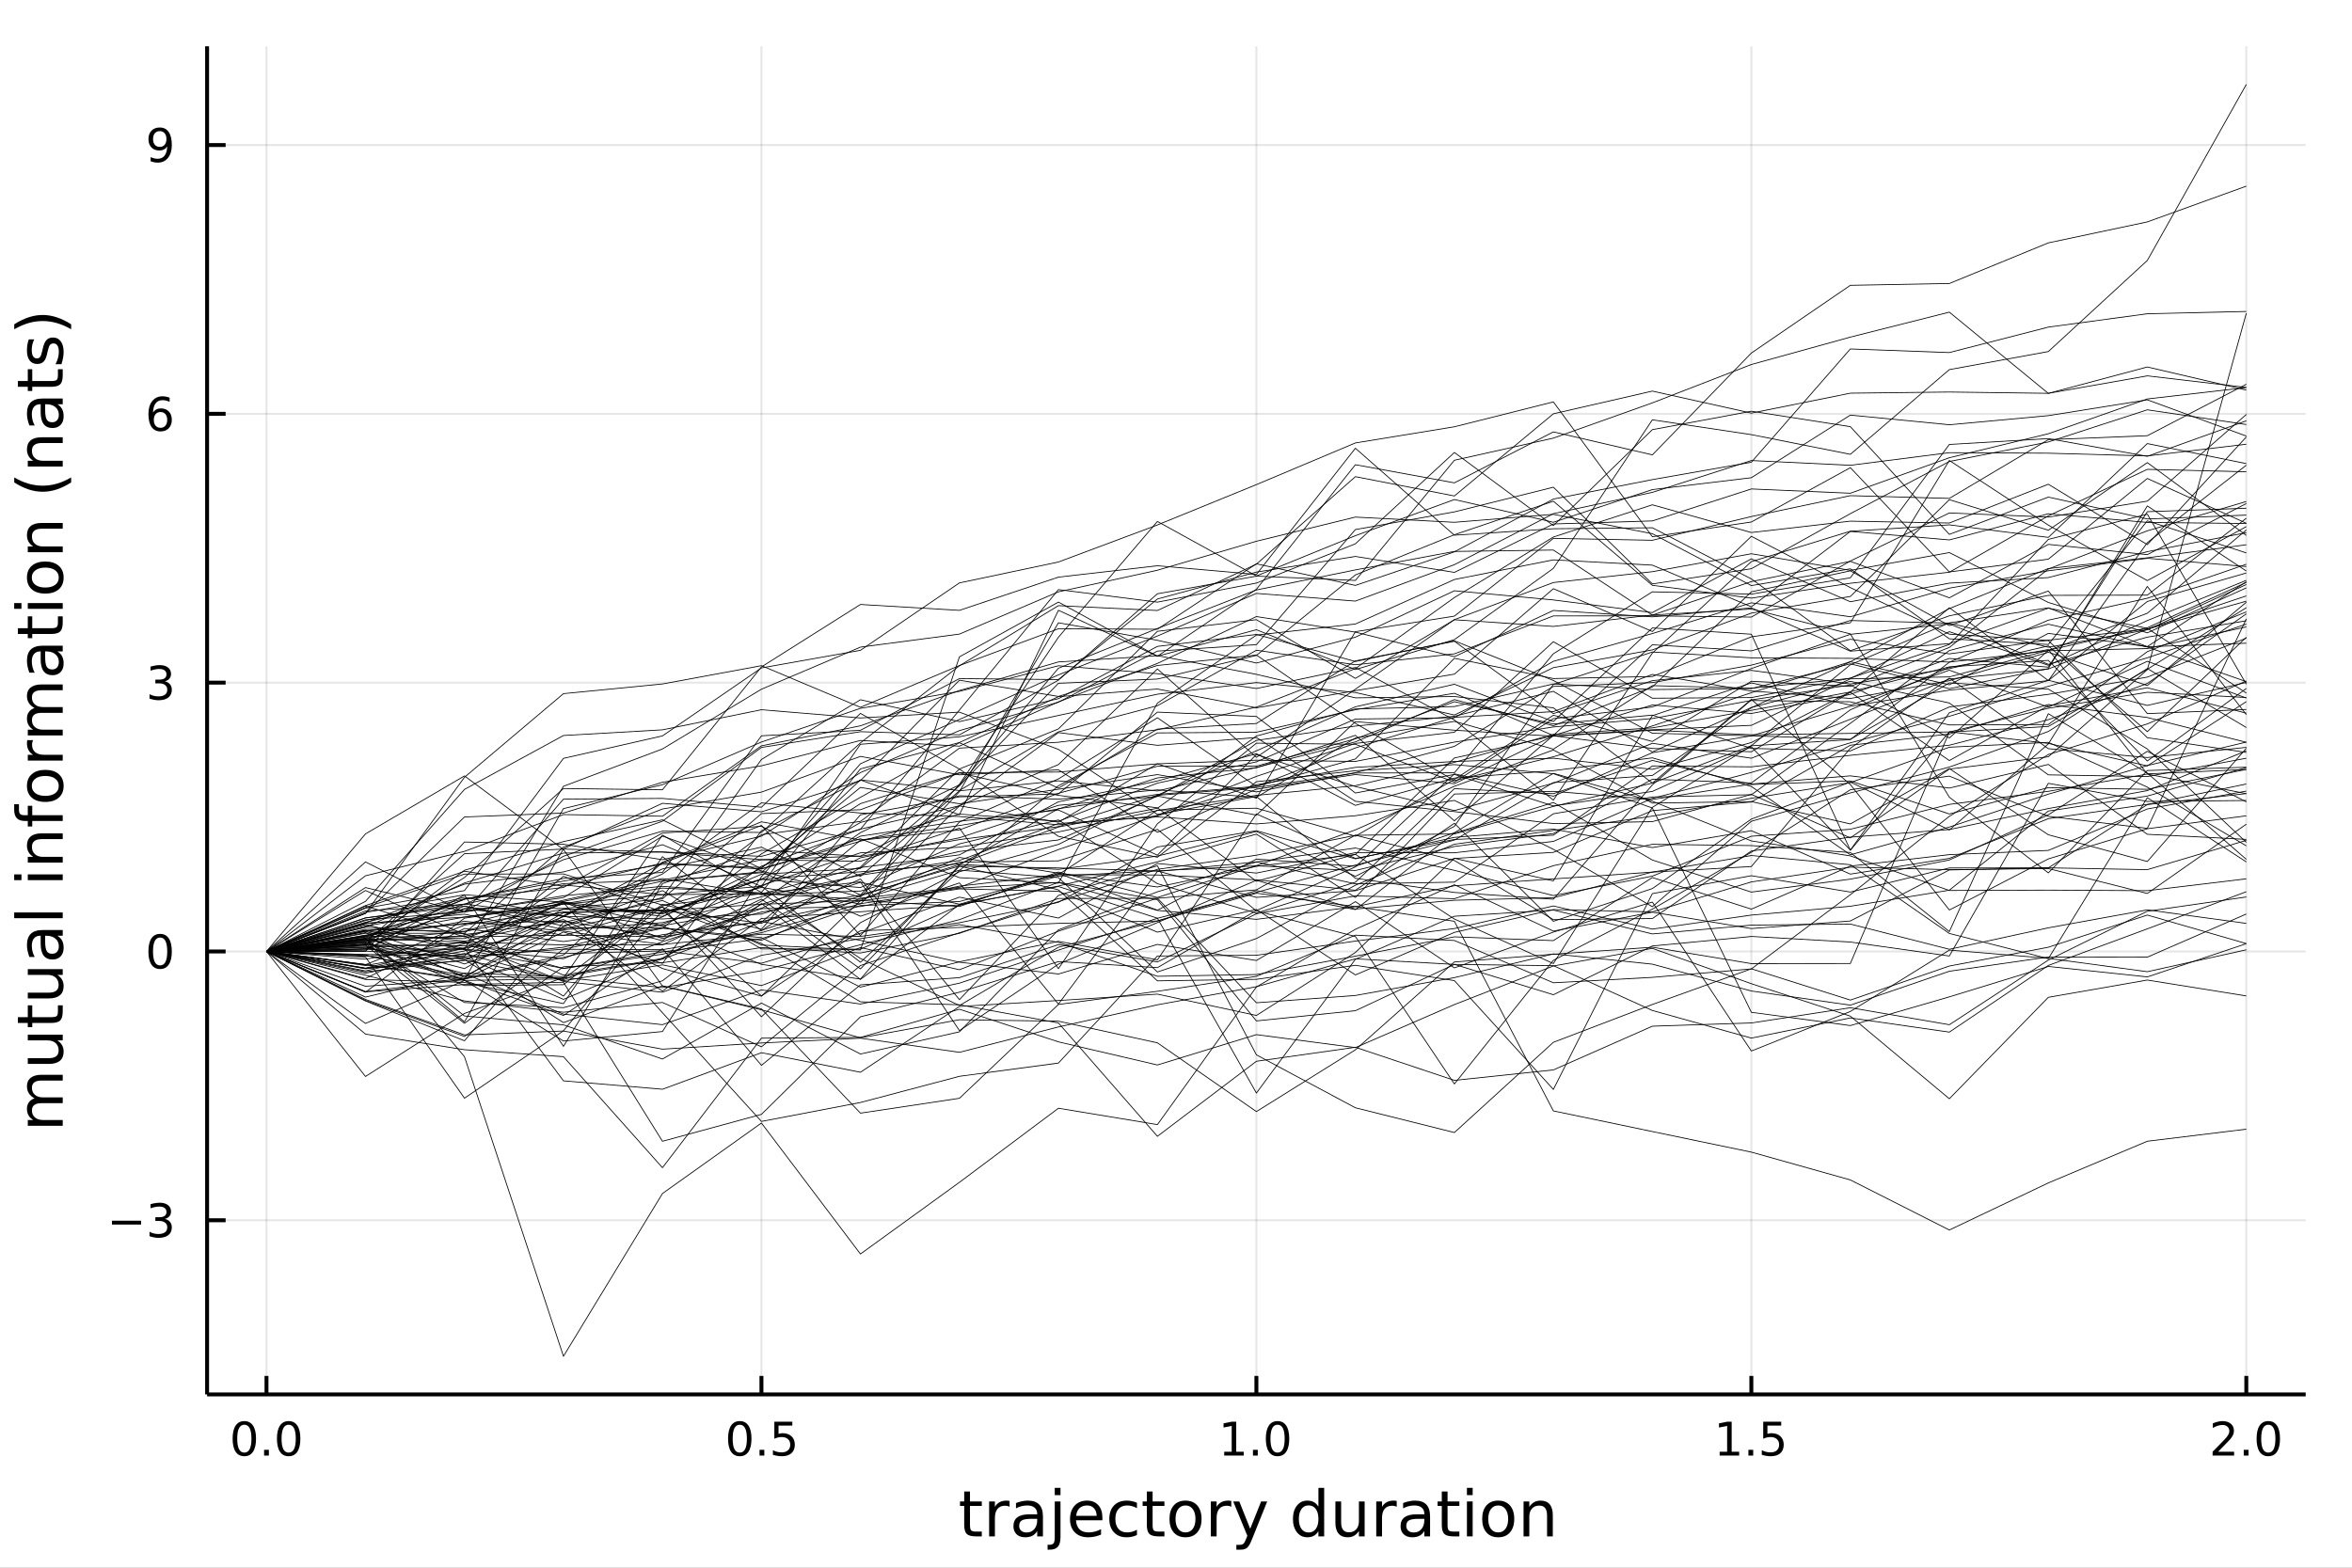 <?xml version="1.0" encoding="utf-8"?>
<svg xmlns="http://www.w3.org/2000/svg" xmlns:xlink="http://www.w3.org/1999/xlink" width="600" height="400" viewBox="0 0 2400 1600">
<rect x="0" y="0" width="2400" height="1600" fill="#808080" stroke="none"/>
<defs>
  <clipPath id="clip460">
    <rect x="0" y="0" width="2400" height="1600"/>
  </clipPath>
</defs>
<path clip-path="url(#clip460)" d="
M0 1600 L2400 1600 L2400 0 L0 0  Z
  " fill="#ffffff" fill-rule="evenodd" fill-opacity="1"/>
<defs>
  <clipPath id="clip461">
    <rect x="480" y="0" width="1681" height="1600"/>
  </clipPath>
</defs>
<path clip-path="url(#clip460)" d="
M211.325 1423.18 L2352.76 1423.18 L2352.76 47.244 L211.325 47.244  Z
  " fill="#ffffff" fill-rule="evenodd" fill-opacity="1"/>
<defs>
  <clipPath id="clip462">
    <rect x="211" y="47" width="2142" height="1377"/>
  </clipPath>
</defs>
<polyline clip-path="url(#clip462)" style="stroke:#000000; stroke-linecap:butt; stroke-linejoin:round; stroke-width:2; stroke-opacity:0.1; fill:none" points="
  271.931,1423.18 271.931,47.244 
  "/>
<polyline clip-path="url(#clip462)" style="stroke:#000000; stroke-linecap:butt; stroke-linejoin:round; stroke-width:2; stroke-opacity:0.1; fill:none" points="
  776.986,1423.18 776.986,47.244 
  "/>
<polyline clip-path="url(#clip462)" style="stroke:#000000; stroke-linecap:butt; stroke-linejoin:round; stroke-width:2; stroke-opacity:0.1; fill:none" points="
  1282.04,1423.18 1282.04,47.244 
  "/>
<polyline clip-path="url(#clip462)" style="stroke:#000000; stroke-linecap:butt; stroke-linejoin:round; stroke-width:2; stroke-opacity:0.1; fill:none" points="
  1787.09,1423.18 1787.09,47.244 
  "/>
<polyline clip-path="url(#clip462)" style="stroke:#000000; stroke-linecap:butt; stroke-linejoin:round; stroke-width:2; stroke-opacity:0.1; fill:none" points="
  2292.15,1423.18 2292.15,47.244 
  "/>
<polyline clip-path="url(#clip460)" style="stroke:#000000; stroke-linecap:butt; stroke-linejoin:round; stroke-width:4; stroke-opacity:1; fill:none" points="
  211.325,1423.18 2352.76,1423.18 
  "/>
<polyline clip-path="url(#clip460)" style="stroke:#000000; stroke-linecap:butt; stroke-linejoin:round; stroke-width:4; stroke-opacity:1; fill:none" points="
  271.931,1423.18 271.931,1404.28 
  "/>
<polyline clip-path="url(#clip460)" style="stroke:#000000; stroke-linecap:butt; stroke-linejoin:round; stroke-width:4; stroke-opacity:1; fill:none" points="
  776.986,1423.18 776.986,1404.28 
  "/>
<polyline clip-path="url(#clip460)" style="stroke:#000000; stroke-linecap:butt; stroke-linejoin:round; stroke-width:4; stroke-opacity:1; fill:none" points="
  1282.04,1423.18 1282.04,1404.28 
  "/>
<polyline clip-path="url(#clip460)" style="stroke:#000000; stroke-linecap:butt; stroke-linejoin:round; stroke-width:4; stroke-opacity:1; fill:none" points="
  1787.09,1423.18 1787.09,1404.28 
  "/>
<polyline clip-path="url(#clip460)" style="stroke:#000000; stroke-linecap:butt; stroke-linejoin:round; stroke-width:4; stroke-opacity:1; fill:none" points="
  2292.15,1423.18 2292.15,1404.28 
  "/>
<path clip-path="url(#clip460)" d="M249.316 1454.1 Q245.704 1454.1 243.876 1457.66 Q242.07 1461.2 242.07 1468.33 Q242.07 1475.44 243.876 1479.01 Q245.704 1482.55 249.316 1482.55 Q252.95 1482.55 254.755 1479.01 Q256.584 1475.44 256.584 1468.33 Q256.584 1461.2 254.755 1457.66 Q252.95 1454.1 249.316 1454.1 M249.316 1450.39 Q255.126 1450.39 258.181 1455 Q261.26 1459.58 261.26 1468.33 Q261.26 1477.06 258.181 1481.67 Q255.126 1486.25 249.316 1486.25 Q243.505 1486.25 240.427 1481.67 Q237.371 1477.06 237.371 1468.33 Q237.371 1459.58 240.427 1455 Q243.505 1450.39 249.316 1450.39 Z" fill="#000000" fill-rule="evenodd" fill-opacity="1" /><path clip-path="url(#clip460)" d="M269.477 1479.7 L274.362 1479.7 L274.362 1485.58 L269.477 1485.58 L269.477 1479.7 Z" fill="#000000" fill-rule="evenodd" fill-opacity="1" /><path clip-path="url(#clip460)" d="M294.547 1454.1 Q290.936 1454.1 289.107 1457.66 Q287.301 1461.2 287.301 1468.33 Q287.301 1475.44 289.107 1479.01 Q290.936 1482.55 294.547 1482.55 Q298.181 1482.55 299.987 1479.01 Q301.815 1475.44 301.815 1468.33 Q301.815 1461.2 299.987 1457.66 Q298.181 1454.1 294.547 1454.1 M294.547 1450.39 Q300.357 1450.39 303.413 1455 Q306.491 1459.58 306.491 1468.33 Q306.491 1477.06 303.413 1481.67 Q300.357 1486.25 294.547 1486.25 Q288.737 1486.25 285.658 1481.67 Q282.602 1477.06 282.602 1468.33 Q282.602 1459.58 285.658 1455 Q288.737 1450.39 294.547 1450.39 Z" fill="#000000" fill-rule="evenodd" fill-opacity="1" /><path clip-path="url(#clip460)" d="M754.868 1454.1 Q751.257 1454.1 749.428 1457.66 Q747.622 1461.2 747.622 1468.33 Q747.622 1475.44 749.428 1479.01 Q751.257 1482.55 754.868 1482.55 Q758.502 1482.55 760.308 1479.01 Q762.136 1475.44 762.136 1468.33 Q762.136 1461.2 760.308 1457.66 Q758.502 1454.1 754.868 1454.1 M754.868 1450.39 Q760.678 1450.39 763.733 1455 Q766.812 1459.58 766.812 1468.33 Q766.812 1477.06 763.733 1481.67 Q760.678 1486.25 754.868 1486.25 Q749.058 1486.25 745.979 1481.67 Q742.923 1477.06 742.923 1468.33 Q742.923 1459.58 745.979 1455 Q749.058 1450.39 754.868 1450.39 Z" fill="#000000" fill-rule="evenodd" fill-opacity="1" /><path clip-path="url(#clip460)" d="M775.03 1479.7 L779.914 1479.7 L779.914 1485.58 L775.03 1485.58 L775.03 1479.7 Z" fill="#000000" fill-rule="evenodd" fill-opacity="1" /><path clip-path="url(#clip460)" d="M790.145 1451.02 L808.502 1451.02 L808.502 1454.96 L794.428 1454.96 L794.428 1463.43 Q795.446 1463.08 796.465 1462.92 Q797.483 1462.73 798.502 1462.73 Q804.289 1462.73 807.668 1465.9 Q811.048 1469.08 811.048 1474.49 Q811.048 1480.07 807.576 1483.17 Q804.104 1486.25 797.784 1486.25 Q795.608 1486.25 793.34 1485.88 Q791.094 1485.51 788.687 1484.77 L788.687 1480.07 Q790.77 1481.2 792.993 1481.76 Q795.215 1482.32 797.692 1482.32 Q801.696 1482.32 804.034 1480.21 Q806.372 1478.1 806.372 1474.49 Q806.372 1470.88 804.034 1468.77 Q801.696 1466.67 797.692 1466.67 Q795.817 1466.67 793.942 1467.08 Q792.09 1467.5 790.145 1468.38 L790.145 1451.02 Z" fill="#000000" fill-rule="evenodd" fill-opacity="1" /><path clip-path="url(#clip460)" d="M1249.19 1481.64 L1256.83 1481.64 L1256.83 1455.28 L1248.52 1456.95 L1248.52 1452.69 L1256.79 1451.02 L1261.46 1451.02 L1261.46 1481.64 L1269.1 1481.64 L1269.1 1485.58 L1249.19 1485.58 L1249.19 1481.64 Z" fill="#000000" fill-rule="evenodd" fill-opacity="1" /><path clip-path="url(#clip460)" d="M1278.54 1479.7 L1283.43 1479.7 L1283.43 1485.58 L1278.54 1485.58 L1278.54 1479.7 Z" fill="#000000" fill-rule="evenodd" fill-opacity="1" /><path clip-path="url(#clip460)" d="M1303.61 1454.1 Q1300 1454.1 1298.17 1457.66 Q1296.37 1461.2 1296.37 1468.33 Q1296.37 1475.44 1298.17 1479.01 Q1300 1482.55 1303.61 1482.55 Q1307.25 1482.55 1309.05 1479.01 Q1310.88 1475.44 1310.88 1468.33 Q1310.88 1461.2 1309.05 1457.66 Q1307.25 1454.1 1303.61 1454.1 M1303.61 1450.39 Q1309.42 1450.39 1312.48 1455 Q1315.56 1459.58 1315.56 1468.33 Q1315.56 1477.06 1312.48 1481.67 Q1309.42 1486.25 1303.61 1486.25 Q1297.8 1486.25 1294.73 1481.67 Q1291.67 1477.06 1291.67 1468.33 Q1291.67 1459.58 1294.73 1455 Q1297.8 1450.39 1303.61 1450.39 Z" fill="#000000" fill-rule="evenodd" fill-opacity="1" /><path clip-path="url(#clip460)" d="M1754.75 1481.64 L1762.38 1481.64 L1762.38 1455.28 L1754.07 1456.95 L1754.07 1452.69 L1762.34 1451.02 L1767.01 1451.02 L1767.01 1481.64 L1774.65 1481.64 L1774.65 1485.58 L1754.75 1485.58 L1754.75 1481.64 Z" fill="#000000" fill-rule="evenodd" fill-opacity="1" /><path clip-path="url(#clip460)" d="M1784.1 1479.7 L1788.98 1479.7 L1788.98 1485.58 L1784.1 1485.58 L1784.1 1479.7 Z" fill="#000000" fill-rule="evenodd" fill-opacity="1" /><path clip-path="url(#clip460)" d="M1799.21 1451.02 L1817.57 1451.02 L1817.57 1454.96 L1803.5 1454.96 L1803.5 1463.43 Q1804.51 1463.08 1805.53 1462.92 Q1806.55 1462.73 1807.57 1462.73 Q1813.36 1462.73 1816.74 1465.9 Q1820.12 1469.08 1820.12 1474.49 Q1820.12 1480.07 1816.64 1483.17 Q1813.17 1486.25 1806.85 1486.25 Q1804.68 1486.25 1802.41 1485.88 Q1800.16 1485.51 1797.75 1484.77 L1797.75 1480.07 Q1799.84 1481.2 1802.06 1481.76 Q1804.28 1482.32 1806.76 1482.32 Q1810.76 1482.32 1813.1 1480.21 Q1815.44 1478.1 1815.44 1474.49 Q1815.44 1470.88 1813.1 1468.77 Q1810.76 1466.67 1806.76 1466.67 Q1804.88 1466.67 1803.01 1467.08 Q1801.16 1467.5 1799.21 1468.38 L1799.21 1451.02 Z" fill="#000000" fill-rule="evenodd" fill-opacity="1" /><path clip-path="url(#clip460)" d="M2263.39 1481.64 L2279.71 1481.64 L2279.71 1485.58 L2257.76 1485.58 L2257.76 1481.64 Q2260.42 1478.89 2265.01 1474.26 Q2269.61 1469.61 2270.8 1468.27 Q2273.04 1465.74 2273.92 1464.01 Q2274.82 1462.25 2274.82 1460.56 Q2274.82 1457.8 2272.88 1456.07 Q2270.96 1454.33 2267.86 1454.33 Q2265.66 1454.33 2263.2 1455.09 Q2260.77 1455.86 2257.99 1457.41 L2257.99 1452.69 Q2260.82 1451.55 2263.27 1450.97 Q2265.73 1450.39 2267.76 1450.39 Q2273.13 1450.39 2276.33 1453.08 Q2279.52 1455.77 2279.52 1460.26 Q2279.52 1462.39 2278.71 1464.31 Q2277.92 1466.2 2275.82 1468.8 Q2275.24 1469.47 2272.14 1472.69 Q2269.04 1475.88 2263.39 1481.64 Z" fill="#000000" fill-rule="evenodd" fill-opacity="1" /><path clip-path="url(#clip460)" d="M2289.52 1479.7 L2294.41 1479.7 L2294.41 1485.58 L2289.52 1485.58 L2289.52 1479.7 Z" fill="#000000" fill-rule="evenodd" fill-opacity="1" /><path clip-path="url(#clip460)" d="M2314.59 1454.1 Q2310.98 1454.1 2309.15 1457.66 Q2307.35 1461.2 2307.35 1468.33 Q2307.35 1475.44 2309.15 1479.01 Q2310.98 1482.55 2314.59 1482.55 Q2318.23 1482.55 2320.03 1479.01 Q2321.86 1475.44 2321.86 1468.33 Q2321.86 1461.2 2320.03 1457.66 Q2318.23 1454.1 2314.59 1454.1 M2314.59 1450.39 Q2320.4 1450.39 2323.46 1455 Q2326.54 1459.58 2326.54 1468.33 Q2326.54 1477.06 2323.46 1481.67 Q2320.4 1486.25 2314.59 1486.25 Q2308.78 1486.25 2305.7 1481.67 Q2302.65 1477.06 2302.65 1468.33 Q2302.65 1459.58 2305.7 1455 Q2308.78 1450.39 2314.59 1450.39 Z" fill="#000000" fill-rule="evenodd" fill-opacity="1" /><path clip-path="url(#clip460)" d="M989.775 1522.27 L989.775 1532.4 L1001.84 1532.4 L1001.84 1536.95 L989.775 1536.95 L989.775 1556.3 Q989.775 1560.66 990.952 1561.9 Q992.162 1563.14 995.822 1563.14 L1001.84 1563.14 L1001.84 1568.04 L995.822 1568.04 Q989.043 1568.04 986.465 1565.53 Q983.886 1562.98 983.886 1556.3 L983.886 1536.95 L979.59 1536.95 L979.59 1532.4 L983.886 1532.4 L983.886 1522.27 L989.775 1522.27 Z" fill="#000000" fill-rule="evenodd" fill-opacity="1" /><path clip-path="url(#clip460)" d="M1030.2 1537.87 Q1029.21 1537.3 1028.03 1537.04 Q1026.89 1536.76 1025.49 1536.76 Q1020.52 1536.76 1017.85 1540 Q1015.21 1543.22 1015.21 1549.27 L1015.21 1568.04 L1009.32 1568.04 L1009.32 1532.4 L1015.21 1532.4 L1015.21 1537.93 Q1017.05 1534.69 1020.01 1533.13 Q1022.97 1531.54 1027.21 1531.54 Q1027.81 1531.54 1028.54 1531.63 Q1029.27 1531.7 1030.17 1531.85 L1030.2 1537.87 Z" fill="#000000" fill-rule="evenodd" fill-opacity="1" /><path clip-path="url(#clip460)" d="M1052.54 1550.12 Q1045.44 1550.12 1042.71 1551.75 Q1039.97 1553.37 1039.97 1557.29 Q1039.97 1560.4 1042.01 1562.25 Q1044.07 1564.07 1047.61 1564.07 Q1052.48 1564.07 1055.41 1560.63 Q1058.37 1557.16 1058.37 1551.43 L1058.37 1550.12 L1052.54 1550.12 M1064.22 1547.71 L1064.22 1568.04 L1058.37 1568.04 L1058.37 1562.63 Q1056.36 1565.88 1053.37 1567.44 Q1050.38 1568.97 1046.05 1568.97 Q1040.57 1568.97 1037.33 1565.91 Q1034.11 1562.82 1034.11 1557.67 Q1034.11 1551.65 1038.12 1548.6 Q1042.16 1545.54 1050.15 1545.54 L1058.37 1545.54 L1058.37 1544.97 Q1058.37 1540.93 1055.69 1538.73 Q1053.05 1536.5 1048.24 1536.5 Q1045.19 1536.5 1042.29 1537.23 Q1039.4 1537.97 1036.72 1539.43 L1036.72 1534.02 Q1039.94 1532.78 1042.96 1532.17 Q1045.98 1531.54 1048.85 1531.54 Q1056.58 1531.54 1060.4 1535.55 Q1064.22 1539.56 1064.22 1547.71 Z" fill="#000000" fill-rule="evenodd" fill-opacity="1" /><path clip-path="url(#clip460)" d="M1076.28 1532.4 L1082.14 1532.4 L1082.14 1568.68 Q1082.14 1575.49 1079.53 1578.55 Q1076.95 1581.6 1071.19 1581.6 L1068.96 1581.6 L1068.96 1576.64 L1070.52 1576.64 Q1073.87 1576.64 1075.08 1575.08 Q1076.28 1573.55 1076.28 1568.68 L1076.28 1532.4 M1076.28 1518.52 L1082.14 1518.52 L1082.14 1525.93 L1076.28 1525.93 L1076.28 1518.52 Z" fill="#000000" fill-rule="evenodd" fill-opacity="1" /><path clip-path="url(#clip460)" d="M1124.89 1548.76 L1124.89 1551.62 L1097.96 1551.62 Q1098.34 1557.67 1101.59 1560.85 Q1104.87 1564 1110.69 1564 Q1114.07 1564 1117.22 1563.17 Q1120.4 1562.35 1123.52 1560.69 L1123.52 1566.23 Q1120.37 1567.57 1117.06 1568.27 Q1113.75 1568.97 1110.34 1568.97 Q1101.81 1568.97 1096.81 1564 Q1091.85 1559.04 1091.85 1550.57 Q1091.85 1541.82 1096.56 1536.69 Q1101.3 1531.54 1109.32 1531.54 Q1116.52 1531.54 1120.69 1536.18 Q1124.89 1540.8 1124.89 1548.76 M1119.03 1547.04 Q1118.97 1542.23 1116.33 1539.37 Q1113.72 1536.5 1109.39 1536.5 Q1104.48 1536.5 1101.52 1539.27 Q1098.6 1542.04 1098.15 1547.07 L1119.03 1547.04 Z" fill="#000000" fill-rule="evenodd" fill-opacity="1" /><path clip-path="url(#clip460)" d="M1160.15 1533.76 L1160.15 1539.24 Q1157.67 1537.87 1155.16 1537.2 Q1152.67 1536.5 1150.13 1536.5 Q1144.43 1536.5 1141.28 1540.13 Q1138.13 1543.73 1138.13 1550.25 Q1138.13 1556.78 1141.28 1560.4 Q1144.43 1564 1150.13 1564 Q1152.67 1564 1155.16 1563.33 Q1157.67 1562.63 1160.15 1561.26 L1160.15 1566.68 Q1157.7 1567.82 1155.06 1568.39 Q1152.45 1568.97 1149.49 1568.97 Q1141.44 1568.97 1136.7 1563.91 Q1131.95 1558.85 1131.95 1550.25 Q1131.95 1541.53 1136.73 1536.53 Q1141.53 1531.54 1149.87 1531.54 Q1152.58 1531.54 1155.16 1532.11 Q1157.73 1532.65 1160.15 1533.76 Z" fill="#000000" fill-rule="evenodd" fill-opacity="1" /><path clip-path="url(#clip460)" d="M1176.13 1522.27 L1176.13 1532.4 L1188.19 1532.4 L1188.19 1536.95 L1176.13 1536.95 L1176.13 1556.3 Q1176.13 1560.66 1177.31 1561.9 Q1178.52 1563.14 1182.18 1563.14 L1188.19 1563.14 L1188.19 1568.04 L1182.18 1568.04 Q1175.4 1568.04 1172.82 1565.53 Q1170.24 1562.98 1170.24 1556.3 L1170.24 1536.95 L1165.95 1536.95 L1165.95 1532.4 L1170.24 1532.4 L1170.24 1522.27 L1176.13 1522.27 Z" fill="#000000" fill-rule="evenodd" fill-opacity="1" /><path clip-path="url(#clip460)" d="M1209.71 1536.5 Q1205 1536.5 1202.26 1540.19 Q1199.52 1543.85 1199.52 1550.25 Q1199.52 1556.65 1202.23 1560.34 Q1204.97 1564 1209.71 1564 Q1214.39 1564 1217.13 1560.31 Q1219.86 1556.62 1219.86 1550.25 Q1219.86 1543.92 1217.13 1540.23 Q1214.39 1536.5 1209.71 1536.5 M1209.71 1531.54 Q1217.35 1531.54 1221.71 1536.5 Q1226.07 1541.47 1226.07 1550.25 Q1226.07 1559 1221.71 1564 Q1217.35 1568.97 1209.71 1568.97 Q1202.04 1568.97 1197.68 1564 Q1193.35 1559 1193.35 1550.25 Q1193.35 1541.47 1197.68 1536.5 Q1202.04 1531.54 1209.71 1531.54 Z" fill="#000000" fill-rule="evenodd" fill-opacity="1" /><path clip-path="url(#clip460)" d="M1256.43 1537.87 Q1255.45 1537.3 1254.27 1537.04 Q1253.12 1536.76 1251.72 1536.76 Q1246.76 1536.76 1244.08 1540 Q1241.44 1543.22 1241.44 1549.27 L1241.44 1568.04 L1235.55 1568.04 L1235.55 1532.4 L1241.44 1532.4 L1241.44 1537.93 Q1243.29 1534.69 1246.25 1533.13 Q1249.21 1531.54 1253.44 1531.54 Q1254.05 1531.54 1254.78 1531.63 Q1255.51 1531.7 1256.4 1531.85 L1256.43 1537.87 Z" fill="#000000" fill-rule="evenodd" fill-opacity="1" /><path clip-path="url(#clip460)" d="M1277.41 1571.35 Q1274.93 1577.72 1272.57 1579.66 Q1270.22 1581.6 1266.27 1581.6 L1261.59 1581.6 L1261.59 1576.7 L1265.03 1576.7 Q1267.45 1576.7 1268.78 1575.56 Q1270.12 1574.41 1271.74 1570.14 L1272.79 1567.47 L1258.38 1532.4 L1264.58 1532.4 L1275.72 1560.28 L1286.86 1532.4 L1293.07 1532.4 L1277.41 1571.35 Z" fill="#000000" fill-rule="evenodd" fill-opacity="1" /><path clip-path="url(#clip460)" d="M1345.33 1537.81 L1345.33 1518.52 L1351.19 1518.52 L1351.19 1568.04 L1345.33 1568.04 L1345.33 1562.7 Q1343.49 1565.88 1340.65 1567.44 Q1337.85 1568.97 1333.9 1568.97 Q1327.44 1568.97 1323.37 1563.81 Q1319.33 1558.65 1319.33 1550.25 Q1319.33 1541.85 1323.37 1536.69 Q1327.44 1531.54 1333.9 1531.54 Q1337.85 1531.54 1340.65 1533.1 Q1343.49 1534.62 1345.33 1537.81 M1325.37 1550.25 Q1325.37 1556.71 1328.02 1560.4 Q1330.69 1564.07 1335.34 1564.07 Q1339.98 1564.07 1342.66 1560.4 Q1345.33 1556.71 1345.33 1550.25 Q1345.33 1543.79 1342.66 1540.13 Q1339.98 1536.44 1335.34 1536.44 Q1330.69 1536.44 1328.02 1540.13 Q1325.37 1543.79 1325.37 1550.25 Z" fill="#000000" fill-rule="evenodd" fill-opacity="1" /><path clip-path="url(#clip460)" d="M1362.65 1553.98 L1362.65 1532.4 L1368.5 1532.4 L1368.5 1553.75 Q1368.5 1558.81 1370.48 1561.36 Q1372.45 1563.87 1376.4 1563.87 Q1381.14 1563.87 1383.88 1560.85 Q1386.64 1557.83 1386.64 1552.61 L1386.64 1532.4 L1392.5 1532.4 L1392.5 1568.04 L1386.64 1568.04 L1386.64 1562.57 Q1384.51 1565.82 1381.68 1567.41 Q1378.88 1568.97 1375.15 1568.97 Q1369.01 1568.97 1365.83 1565.15 Q1362.65 1561.33 1362.65 1553.98 M1377.38 1531.54 L1377.38 1531.54 Z" fill="#000000" fill-rule="evenodd" fill-opacity="1" /><path clip-path="url(#clip460)" d="M1425.22 1537.87 Q1424.23 1537.3 1423.06 1537.04 Q1421.91 1536.76 1420.51 1536.76 Q1415.55 1536.76 1412.87 1540 Q1410.23 1543.22 1410.23 1549.27 L1410.23 1568.04 L1404.34 1568.04 L1404.34 1532.4 L1410.23 1532.4 L1410.23 1537.93 Q1412.08 1534.69 1415.04 1533.13 Q1418 1531.54 1422.23 1531.54 Q1422.83 1531.54 1423.57 1531.63 Q1424.3 1531.7 1425.19 1531.85 L1425.22 1537.87 Z" fill="#000000" fill-rule="evenodd" fill-opacity="1" /><path clip-path="url(#clip460)" d="M1447.56 1550.12 Q1440.47 1550.12 1437.73 1551.75 Q1434.99 1553.37 1434.99 1557.29 Q1434.99 1560.4 1437.03 1562.25 Q1439.1 1564.07 1442.63 1564.07 Q1447.5 1564.07 1450.43 1560.63 Q1453.39 1557.16 1453.39 1551.43 L1453.39 1550.12 L1447.56 1550.12 M1459.25 1547.71 L1459.25 1568.04 L1453.39 1568.04 L1453.39 1562.63 Q1451.38 1565.88 1448.39 1567.44 Q1445.4 1568.97 1441.07 1568.97 Q1435.6 1568.97 1432.35 1565.91 Q1429.14 1562.82 1429.14 1557.67 Q1429.14 1551.65 1433.15 1548.6 Q1437.19 1545.54 1445.18 1545.54 L1453.39 1545.54 L1453.39 1544.97 Q1453.39 1540.93 1450.72 1538.73 Q1448.07 1536.5 1443.27 1536.5 Q1440.21 1536.5 1437.32 1537.23 Q1434.42 1537.97 1431.75 1539.43 L1431.75 1534.02 Q1434.96 1532.78 1437.98 1532.17 Q1441.01 1531.54 1443.87 1531.54 Q1451.61 1531.54 1455.43 1535.55 Q1459.25 1539.56 1459.25 1547.71 Z" fill="#000000" fill-rule="evenodd" fill-opacity="1" /><path clip-path="url(#clip460)" d="M1477.1 1522.27 L1477.1 1532.4 L1489.16 1532.4 L1489.16 1536.95 L1477.1 1536.95 L1477.1 1556.3 Q1477.1 1560.66 1478.28 1561.9 Q1479.49 1563.14 1483.15 1563.14 L1489.16 1563.14 L1489.16 1568.04 L1483.15 1568.04 Q1476.37 1568.04 1473.79 1565.53 Q1471.21 1562.98 1471.21 1556.3 L1471.21 1536.95 L1466.92 1536.95 L1466.92 1532.4 L1471.21 1532.4 L1471.21 1522.27 L1477.1 1522.27 Z" fill="#000000" fill-rule="evenodd" fill-opacity="1" /><path clip-path="url(#clip460)" d="M1496.87 1532.4 L1502.72 1532.4 L1502.72 1568.04 L1496.87 1568.04 L1496.87 1532.4 M1496.87 1518.52 L1502.72 1518.52 L1502.72 1525.93 L1496.87 1525.93 L1496.87 1518.52 Z" fill="#000000" fill-rule="evenodd" fill-opacity="1" /><path clip-path="url(#clip460)" d="M1528.79 1536.5 Q1524.08 1536.5 1521.34 1540.19 Q1518.61 1543.85 1518.61 1550.25 Q1518.61 1556.65 1521.31 1560.34 Q1524.05 1564 1528.79 1564 Q1533.47 1564 1536.21 1560.31 Q1538.94 1556.62 1538.94 1550.25 Q1538.94 1543.92 1536.21 1540.23 Q1533.47 1536.5 1528.79 1536.5 M1528.79 1531.54 Q1536.43 1531.54 1540.79 1536.5 Q1545.15 1541.47 1545.15 1550.25 Q1545.15 1559 1540.79 1564 Q1536.43 1568.97 1528.79 1568.97 Q1521.12 1568.97 1516.76 1564 Q1512.43 1559 1512.43 1550.25 Q1512.43 1541.47 1516.76 1536.5 Q1521.12 1531.54 1528.79 1531.54 Z" fill="#000000" fill-rule="evenodd" fill-opacity="1" /><path clip-path="url(#clip460)" d="M1584.49 1546.53 L1584.49 1568.04 L1578.63 1568.04 L1578.63 1546.72 Q1578.63 1541.66 1576.66 1539.14 Q1574.69 1536.63 1570.74 1536.63 Q1566 1536.63 1563.26 1539.65 Q1560.52 1542.68 1560.52 1547.9 L1560.52 1568.04 L1554.64 1568.04 L1554.64 1532.4 L1560.52 1532.4 L1560.52 1537.93 Q1562.62 1534.72 1565.46 1533.13 Q1568.32 1531.54 1572.05 1531.54 Q1578.19 1531.54 1581.34 1535.36 Q1584.49 1539.14 1584.49 1546.53 Z" fill="#000000" fill-rule="evenodd" fill-opacity="1" /><polyline clip-path="url(#clip462)" style="stroke:#000000; stroke-linecap:butt; stroke-linejoin:round; stroke-width:2; stroke-opacity:0.1; fill:none" points="
  211.325,1245.41 2352.76,1245.41 
  "/>
<polyline clip-path="url(#clip462)" style="stroke:#000000; stroke-linecap:butt; stroke-linejoin:round; stroke-width:2; stroke-opacity:0.1; fill:none" points="
  211.325,971.065 2352.76,971.065 
  "/>
<polyline clip-path="url(#clip462)" style="stroke:#000000; stroke-linecap:butt; stroke-linejoin:round; stroke-width:2; stroke-opacity:0.1; fill:none" points="
  211.325,696.719 2352.76,696.719 
  "/>
<polyline clip-path="url(#clip462)" style="stroke:#000000; stroke-linecap:butt; stroke-linejoin:round; stroke-width:2; stroke-opacity:0.1; fill:none" points="
  211.325,422.374 2352.76,422.374 
  "/>
<polyline clip-path="url(#clip462)" style="stroke:#000000; stroke-linecap:butt; stroke-linejoin:round; stroke-width:2; stroke-opacity:0.1; fill:none" points="
  211.325,148.029 2352.76,148.029 
  "/>
<polyline clip-path="url(#clip460)" style="stroke:#000000; stroke-linecap:butt; stroke-linejoin:round; stroke-width:4; stroke-opacity:1; fill:none" points="
  211.325,1423.18 211.325,47.244 
  "/>
<polyline clip-path="url(#clip460)" style="stroke:#000000; stroke-linecap:butt; stroke-linejoin:round; stroke-width:4; stroke-opacity:1; fill:none" points="
  211.325,1245.41 230.222,1245.41 
  "/>
<polyline clip-path="url(#clip460)" style="stroke:#000000; stroke-linecap:butt; stroke-linejoin:round; stroke-width:4; stroke-opacity:1; fill:none" points="
  211.325,971.065 230.222,971.065 
  "/>
<polyline clip-path="url(#clip460)" style="stroke:#000000; stroke-linecap:butt; stroke-linejoin:round; stroke-width:4; stroke-opacity:1; fill:none" points="
  211.325,696.719 230.222,696.719 
  "/>
<polyline clip-path="url(#clip460)" style="stroke:#000000; stroke-linecap:butt; stroke-linejoin:round; stroke-width:4; stroke-opacity:1; fill:none" points="
  211.325,422.374 230.222,422.374 
  "/>
<polyline clip-path="url(#clip460)" style="stroke:#000000; stroke-linecap:butt; stroke-linejoin:round; stroke-width:4; stroke-opacity:1; fill:none" points="
  211.325,148.029 230.222,148.029 
  "/>
<path clip-path="url(#clip460)" d="M114.26 1245.86 L143.936 1245.86 L143.936 1249.8 L114.26 1249.8 L114.26 1245.86 Z" fill="#000000" fill-rule="evenodd" fill-opacity="1" /><path clip-path="url(#clip460)" d="M168.195 1244.06 Q171.552 1244.77 173.427 1247.04 Q175.325 1249.31 175.325 1252.64 Q175.325 1257.76 171.806 1260.56 Q168.288 1263.36 161.806 1263.36 Q159.63 1263.36 157.315 1262.92 Q155.024 1262.5 152.57 1261.65 L152.57 1257.13 Q154.515 1258.27 156.829 1258.85 Q159.144 1259.43 161.667 1259.43 Q166.065 1259.43 168.357 1257.69 Q170.672 1255.95 170.672 1252.64 Q170.672 1249.59 168.519 1247.88 Q166.39 1246.14 162.57 1246.14 L158.542 1246.14 L158.542 1242.3 L162.755 1242.3 Q166.204 1242.3 168.033 1240.93 Q169.862 1239.54 169.862 1236.95 Q169.862 1234.29 167.964 1232.88 Q166.089 1231.44 162.57 1231.44 Q160.649 1231.44 158.45 1231.86 Q156.251 1232.27 153.612 1233.15 L153.612 1228.99 Q156.274 1228.25 158.589 1227.88 Q160.927 1227.51 162.987 1227.51 Q168.311 1227.51 171.413 1229.94 Q174.514 1232.34 174.514 1236.46 Q174.514 1239.33 172.871 1241.32 Q171.227 1243.29 168.195 1244.06 Z" fill="#000000" fill-rule="evenodd" fill-opacity="1" /><path clip-path="url(#clip460)" d="M163.38 956.863 Q159.769 956.863 157.94 960.428 Q156.135 963.97 156.135 971.099 Q156.135 978.206 157.94 981.771 Q159.769 985.312 163.38 985.312 Q167.015 985.312 168.82 981.771 Q170.649 978.206 170.649 971.099 Q170.649 963.97 168.82 960.428 Q167.015 956.863 163.38 956.863 M163.38 953.16 Q169.19 953.16 172.246 957.766 Q175.325 962.35 175.325 971.099 Q175.325 979.826 172.246 984.433 Q169.19 989.016 163.38 989.016 Q157.57 989.016 154.491 984.433 Q151.436 979.826 151.436 971.099 Q151.436 962.35 154.491 957.766 Q157.57 953.16 163.38 953.16 Z" fill="#000000" fill-rule="evenodd" fill-opacity="1" /><path clip-path="url(#clip460)" d="M168.195 695.365 Q171.552 696.083 173.427 698.351 Q175.325 700.62 175.325 703.953 Q175.325 709.069 171.806 711.87 Q168.288 714.671 161.806 714.671 Q159.63 714.671 157.315 714.231 Q155.024 713.814 152.57 712.958 L152.57 708.444 Q154.515 709.578 156.829 710.157 Q159.144 710.736 161.667 710.736 Q166.065 710.736 168.357 708.999 Q170.672 707.263 170.672 703.953 Q170.672 700.898 168.519 699.185 Q166.39 697.449 162.57 697.449 L158.542 697.449 L158.542 693.606 L162.755 693.606 Q166.204 693.606 168.033 692.24 Q169.862 690.851 169.862 688.259 Q169.862 685.597 167.964 684.185 Q166.089 682.75 162.57 682.75 Q160.649 682.75 158.45 683.166 Q156.251 683.583 153.612 684.463 L153.612 680.296 Q156.274 679.555 158.589 679.185 Q160.927 678.814 162.987 678.814 Q168.311 678.814 171.413 681.245 Q174.514 683.652 174.514 687.773 Q174.514 690.643 172.871 692.634 Q171.227 694.601 168.195 695.365 Z" fill="#000000" fill-rule="evenodd" fill-opacity="1" /><path clip-path="url(#clip460)" d="M163.797 420.511 Q160.649 420.511 158.797 422.663 Q156.968 424.816 156.968 428.566 Q156.968 432.293 158.797 434.469 Q160.649 436.622 163.797 436.622 Q166.945 436.622 168.774 434.469 Q170.626 432.293 170.626 428.566 Q170.626 424.816 168.774 422.663 Q166.945 420.511 163.797 420.511 M173.079 405.858 L173.079 410.117 Q171.32 409.284 169.514 408.844 Q167.732 408.404 165.973 408.404 Q161.343 408.404 158.89 411.529 Q156.459 414.654 156.112 420.974 Q157.478 418.96 159.538 417.895 Q161.598 416.807 164.075 416.807 Q169.283 416.807 172.292 419.978 Q175.325 423.126 175.325 428.566 Q175.325 433.89 172.177 437.108 Q169.028 440.325 163.797 440.325 Q157.802 440.325 154.63 435.742 Q151.459 431.136 151.459 422.409 Q151.459 414.214 155.348 409.353 Q159.237 404.469 165.788 404.469 Q167.547 404.469 169.329 404.816 Q171.135 405.163 173.079 405.858 Z" fill="#000000" fill-rule="evenodd" fill-opacity="1" /><path clip-path="url(#clip460)" d="M153.704 164.591 L153.704 160.332 Q155.464 161.165 157.269 161.605 Q159.075 162.045 160.811 162.045 Q165.44 162.045 167.871 158.943 Q170.325 155.818 170.672 149.475 Q169.329 151.466 167.269 152.531 Q165.209 153.596 162.709 153.596 Q157.524 153.596 154.491 150.471 Q151.482 147.323 151.482 141.883 Q151.482 136.559 154.63 133.341 Q157.778 130.124 163.01 130.124 Q169.005 130.124 172.153 134.73 Q175.325 139.313 175.325 148.063 Q175.325 156.235 171.436 161.119 Q167.57 165.98 161.019 165.98 Q159.26 165.98 157.454 165.633 Q155.649 165.285 153.704 164.591 M163.01 149.938 Q166.158 149.938 167.987 147.786 Q169.839 145.633 169.839 141.883 Q169.839 138.156 167.987 136.003 Q166.158 133.827 163.01 133.827 Q159.862 133.827 158.01 136.003 Q156.181 138.156 156.181 141.883 Q156.181 145.633 158.01 147.786 Q159.862 149.938 163.01 149.938 Z" fill="#000000" fill-rule="evenodd" fill-opacity="1" /><path clip-path="url(#clip460)" d="M35.199 1120.99 Q31.253 1118.79 29.375 1115.74 Q27.497 1112.68 27.497 1108.54 Q27.497 1102.97 31.412 1099.95 Q35.295 1096.93 42.488 1096.93 L64.004 1096.93 L64.004 1102.82 L42.679 1102.82 Q37.555 1102.82 35.072 1104.63 Q32.589 1106.44 32.589 1110.17 Q32.589 1114.72 35.613 1117.36 Q38.637 1120 43.857 1120 L64.004 1120 L64.004 1125.89 L42.679 1125.89 Q37.523 1125.89 35.072 1127.71 Q32.589 1129.52 32.589 1133.31 Q32.589 1137.8 35.645 1140.44 Q38.669 1143.08 43.857 1143.08 L64.004 1143.08 L64.004 1148.97 L28.356 1148.97 L28.356 1143.08 L33.894 1143.08 Q30.616 1141.07 29.056 1138.27 Q27.497 1135.47 27.497 1131.62 Q27.497 1127.74 29.47 1125.03 Q31.444 1122.29 35.199 1120.99 Z" fill="#000000" fill-rule="evenodd" fill-opacity="1" /><path clip-path="url(#clip460)" d="M49.936 1085.85 L28.356 1085.85 L28.356 1079.99 L49.713 1079.99 Q54.774 1079.99 57.32 1078.02 Q59.835 1076.05 59.835 1072.1 Q59.835 1067.36 56.811 1064.62 Q53.787 1061.85 48.567 1061.85 L28.356 1061.85 L28.356 1056 L64.004 1056 L64.004 1061.85 L58.53 1061.85 Q61.776 1063.98 63.368 1066.82 Q64.927 1069.62 64.927 1073.34 Q64.927 1079.49 61.108 1082.67 Q57.288 1085.85 49.936 1085.85 M27.497 1071.11 L27.497 1071.11 Z" fill="#000000" fill-rule="evenodd" fill-opacity="1" /><path clip-path="url(#clip460)" d="M18.235 1038.14 L28.356 1038.14 L28.356 1026.08 L32.908 1026.08 L32.908 1038.14 L52.259 1038.14 Q56.62 1038.14 57.861 1036.96 Q59.103 1035.75 59.103 1032.09 L59.103 1026.08 L64.004 1026.08 L64.004 1032.09 Q64.004 1038.87 61.49 1041.45 Q58.943 1044.03 52.259 1044.03 L32.908 1044.03 L32.908 1048.33 L28.356 1048.33 L28.356 1044.03 L18.235 1044.03 L18.235 1038.14 Z" fill="#000000" fill-rule="evenodd" fill-opacity="1" /><path clip-path="url(#clip460)" d="M49.936 1018.98 L28.356 1018.98 L28.356 1013.12 L49.713 1013.12 Q54.774 1013.12 57.32 1011.15 Q59.835 1009.18 59.835 1005.23 Q59.835 1000.49 56.811 997.75 Q53.787 994.981 48.567 994.981 L28.356 994.981 L28.356 989.124 L64.004 989.124 L64.004 994.981 L58.53 994.981 Q61.776 997.113 63.368 999.946 Q64.927 1002.75 64.927 1006.47 Q64.927 1012.61 61.108 1015.8 Q57.288 1018.98 49.936 1018.98 M27.497 1004.24 L27.497 1004.24 Z" fill="#000000" fill-rule="evenodd" fill-opacity="1" /><path clip-path="url(#clip460)" d="M46.085 960.86 Q46.085 967.958 47.708 970.695 Q49.331 973.433 53.246 973.433 Q56.365 973.433 58.211 971.396 Q60.026 969.327 60.026 965.794 Q60.026 960.924 56.588 957.996 Q53.119 955.036 47.39 955.036 L46.085 955.036 L46.085 960.86 M43.666 949.179 L64.004 949.179 L64.004 955.036 L58.593 955.036 Q61.84 957.041 63.399 960.033 Q64.927 963.025 64.927 967.353 Q64.927 972.828 61.872 976.074 Q58.784 979.289 53.628 979.289 Q47.612 979.289 44.557 975.279 Q41.501 971.236 41.501 963.247 L41.501 955.036 L40.928 955.036 Q36.886 955.036 34.69 957.709 Q32.462 960.351 32.462 965.157 Q32.462 968.213 33.194 971.109 Q33.926 974.006 35.39 976.679 L29.98 976.679 Q28.738 973.464 28.133 970.441 Q27.497 967.417 27.497 964.552 Q27.497 956.818 31.507 952.999 Q35.518 949.179 43.666 949.179 Z" fill="#000000" fill-rule="evenodd" fill-opacity="1" /><path clip-path="url(#clip460)" d="M14.479 937.116 L14.479 931.26 L64.004 931.26 L64.004 937.116 L14.479 937.116 Z" fill="#000000" fill-rule="evenodd" fill-opacity="1" /><path clip-path="url(#clip460)" d="M28.356 898.285 L28.356 892.429 L64.004 892.429 L64.004 898.285 L28.356 898.285 M14.479 898.285 L14.479 892.429 L21.895 892.429 L21.895 898.285 L14.479 898.285 Z" fill="#000000" fill-rule="evenodd" fill-opacity="1" /><path clip-path="url(#clip460)" d="M42.488 850.543 L64.004 850.543 L64.004 856.399 L42.679 856.399 Q37.618 856.399 35.104 858.372 Q32.589 860.346 32.589 864.293 Q32.589 869.035 35.613 871.772 Q38.637 874.51 43.857 874.51 L64.004 874.51 L64.004 880.398 L28.356 880.398 L28.356 874.51 L33.894 874.51 Q30.68 872.409 29.088 869.576 Q27.497 866.712 27.497 862.988 Q27.497 856.845 31.316 853.694 Q35.104 850.543 42.488 850.543 Z" fill="#000000" fill-rule="evenodd" fill-opacity="1" /><path clip-path="url(#clip460)" d="M14.479 820.815 L19.349 820.815 L19.349 826.417 Q19.349 829.568 20.622 830.809 Q21.895 832.018 25.205 832.018 L28.356 832.018 L28.356 822.374 L32.908 822.374 L32.908 832.018 L64.004 832.018 L64.004 837.907 L32.908 837.907 L32.908 843.509 L28.356 843.509 L28.356 837.907 L25.874 837.907 Q19.922 837.907 17.216 835.138 Q14.479 832.369 14.479 826.353 L14.479 820.815 Z" fill="#000000" fill-rule="evenodd" fill-opacity="1" /><path clip-path="url(#clip460)" d="M32.462 802.1 Q32.462 806.81 36.154 809.548 Q39.815 812.285 46.212 812.285 Q52.609 812.285 56.302 809.579 Q59.962 806.842 59.962 802.1 Q59.962 797.421 56.27 794.684 Q52.578 791.946 46.212 791.946 Q39.878 791.946 36.186 794.684 Q32.462 797.421 32.462 802.1 M27.497 802.1 Q27.497 794.461 32.462 790.1 Q37.427 785.74 46.212 785.74 Q54.965 785.74 59.962 790.1 Q64.927 794.461 64.927 802.1 Q64.927 809.77 59.962 814.131 Q54.965 818.459 46.212 818.459 Q37.427 818.459 32.462 814.131 Q27.497 809.77 27.497 802.1 Z" fill="#000000" fill-rule="evenodd" fill-opacity="1" /><path clip-path="url(#clip460)" d="M33.831 755.375 Q33.258 756.362 33.003 757.54 Q32.717 758.686 32.717 760.086 Q32.717 765.051 35.963 767.725 Q39.178 770.367 45.225 770.367 L64.004 770.367 L64.004 776.255 L28.356 776.255 L28.356 770.367 L33.894 770.367 Q30.648 768.521 29.088 765.56 Q27.497 762.6 27.497 758.367 Q27.497 757.762 27.592 757.03 Q27.656 756.298 27.815 755.407 L33.831 755.375 Z" fill="#000000" fill-rule="evenodd" fill-opacity="1" /><path clip-path="url(#clip460)" d="M35.199 722.624 Q31.253 720.428 29.375 717.372 Q27.497 714.317 27.497 710.179 Q27.497 704.609 31.412 701.585 Q35.295 698.561 42.488 698.561 L64.004 698.561 L64.004 704.45 L42.679 704.45 Q37.555 704.45 35.072 706.264 Q32.589 708.078 32.589 711.802 Q32.589 716.354 35.613 718.995 Q38.637 721.637 43.857 721.637 L64.004 721.637 L64.004 727.525 L42.679 727.525 Q37.523 727.525 35.072 729.34 Q32.589 731.154 32.589 734.941 Q32.589 739.429 35.645 742.071 Q38.669 744.713 43.857 744.713 L64.004 744.713 L64.004 750.601 L28.356 750.601 L28.356 744.713 L33.894 744.713 Q30.616 742.708 29.056 739.907 Q27.497 737.106 27.497 733.255 Q27.497 729.371 29.47 726.666 Q31.444 723.929 35.199 722.624 Z" fill="#000000" fill-rule="evenodd" fill-opacity="1" /><path clip-path="url(#clip460)" d="M46.085 670.68 Q46.085 677.777 47.708 680.515 Q49.331 683.252 53.246 683.252 Q56.365 683.252 58.211 681.215 Q60.026 679.146 60.026 675.613 Q60.026 670.743 56.588 667.815 Q53.119 664.855 47.39 664.855 L46.085 664.855 L46.085 670.68 M43.666 658.999 L64.004 658.999 L64.004 664.855 L58.593 664.855 Q61.84 666.86 63.399 669.852 Q64.927 672.844 64.927 677.173 Q64.927 682.647 61.872 685.894 Q58.784 689.108 53.628 689.108 Q47.612 689.108 44.557 685.098 Q41.501 681.056 41.501 673.067 L41.501 664.855 L40.928 664.855 Q36.886 664.855 34.69 667.529 Q32.462 670.17 32.462 674.976 Q32.462 678.032 33.194 680.928 Q33.926 683.825 35.39 686.498 L29.98 686.498 Q28.738 683.284 28.133 680.26 Q27.497 677.236 27.497 674.372 Q27.497 666.637 31.507 662.818 Q35.518 658.999 43.666 658.999 Z" fill="#000000" fill-rule="evenodd" fill-opacity="1" /><path clip-path="url(#clip460)" d="M18.235 641.143 L28.356 641.143 L28.356 629.08 L32.908 629.08 L32.908 641.143 L52.259 641.143 Q56.62 641.143 57.861 639.965 Q59.103 638.756 59.103 635.095 L59.103 629.08 L64.004 629.08 L64.004 635.095 Q64.004 641.875 61.49 644.453 Q58.943 647.031 52.259 647.031 L32.908 647.031 L32.908 651.328 L28.356 651.328 L28.356 647.031 L18.235 647.031 L18.235 641.143 Z" fill="#000000" fill-rule="evenodd" fill-opacity="1" /><path clip-path="url(#clip460)" d="M28.356 621.377 L28.356 615.521 L64.004 615.521 L64.004 621.377 L28.356 621.377 M14.479 621.377 L14.479 615.521 L21.895 615.521 L21.895 621.377 L14.479 621.377 Z" fill="#000000" fill-rule="evenodd" fill-opacity="1" /><path clip-path="url(#clip460)" d="M32.462 589.453 Q32.462 594.164 36.154 596.901 Q39.815 599.638 46.212 599.638 Q52.609 599.638 56.302 596.933 Q59.962 594.196 59.962 589.453 Q59.962 584.774 56.27 582.037 Q52.578 579.3 46.212 579.3 Q39.878 579.3 36.186 582.037 Q32.462 584.774 32.462 589.453 M27.497 589.453 Q27.497 581.814 32.462 577.454 Q37.427 573.093 46.212 573.093 Q54.965 573.093 59.962 577.454 Q64.927 581.814 64.927 589.453 Q64.927 597.124 59.962 601.484 Q54.965 605.813 46.212 605.813 Q37.427 605.813 32.462 601.484 Q27.497 597.124 27.497 589.453 Z" fill="#000000" fill-rule="evenodd" fill-opacity="1" /><path clip-path="url(#clip460)" d="M42.488 533.753 L64.004 533.753 L64.004 539.61 L42.679 539.61 Q37.618 539.61 35.104 541.583 Q32.589 543.556 32.589 547.503 Q32.589 552.246 35.613 554.983 Q38.637 557.72 43.857 557.72 L64.004 557.72 L64.004 563.608 L28.356 563.608 L28.356 557.72 L33.894 557.72 Q30.68 555.619 29.088 552.787 Q27.497 549.922 27.497 546.198 Q27.497 540.055 31.316 536.904 Q35.104 533.753 42.488 533.753 Z" fill="#000000" fill-rule="evenodd" fill-opacity="1" /><path clip-path="url(#clip460)" d="M14.543 487.284 Q21.863 491.549 29.025 493.617 Q36.186 495.686 43.538 495.686 Q50.891 495.686 58.116 493.617 Q65.309 491.517 72.598 487.284 L72.598 492.376 Q65.118 497.15 57.893 499.538 Q50.668 501.893 43.538 501.893 Q36.441 501.893 29.247 499.538 Q22.054 497.182 14.543 492.376 L14.543 487.284 Z" fill="#000000" fill-rule="evenodd" fill-opacity="1" /><path clip-path="url(#clip460)" d="M42.488 446.288 L64.004 446.288 L64.004 452.145 L42.679 452.145 Q37.618 452.145 35.104 454.118 Q32.589 456.092 32.589 460.038 Q32.589 464.781 35.613 467.518 Q38.637 470.255 43.857 470.255 L64.004 470.255 L64.004 476.144 L28.356 476.144 L28.356 470.255 L33.894 470.255 Q30.68 468.155 29.088 465.322 Q27.497 462.457 27.497 458.733 Q27.497 452.591 31.316 449.439 Q35.104 446.288 42.488 446.288 Z" fill="#000000" fill-rule="evenodd" fill-opacity="1" /><path clip-path="url(#clip460)" d="M46.085 418.407 Q46.085 425.504 47.708 428.242 Q49.331 430.979 53.246 430.979 Q56.365 430.979 58.211 428.942 Q60.026 426.873 60.026 423.34 Q60.026 418.47 56.588 415.542 Q53.119 412.582 47.39 412.582 L46.085 412.582 L46.085 418.407 M43.666 406.726 L64.004 406.726 L64.004 412.582 L58.593 412.582 Q61.84 414.587 63.399 417.579 Q64.927 420.571 64.927 424.9 Q64.927 430.374 61.872 433.621 Q58.784 436.835 53.628 436.835 Q47.612 436.835 44.557 432.825 Q41.501 428.783 41.501 420.794 L41.501 412.582 L40.928 412.582 Q36.886 412.582 34.69 415.256 Q32.462 417.897 32.462 422.704 Q32.462 425.759 33.194 428.655 Q33.926 431.552 35.39 434.225 L29.98 434.225 Q28.738 431.011 28.133 427.987 Q27.497 424.963 27.497 422.099 Q27.497 414.364 31.507 410.545 Q35.518 406.726 43.666 406.726 Z" fill="#000000" fill-rule="evenodd" fill-opacity="1" /><path clip-path="url(#clip460)" d="M18.235 388.87 L28.356 388.87 L28.356 376.807 L32.908 376.807 L32.908 388.87 L52.259 388.87 Q56.62 388.87 57.861 387.692 Q59.103 386.483 59.103 382.822 L59.103 376.807 L64.004 376.807 L64.004 382.822 Q64.004 389.602 61.49 392.18 Q58.943 394.758 52.259 394.758 L32.908 394.758 L32.908 399.055 L28.356 399.055 L28.356 394.758 L18.235 394.758 L18.235 388.87 Z" fill="#000000" fill-rule="evenodd" fill-opacity="1" /><path clip-path="url(#clip460)" d="M29.407 346.379 L34.945 346.379 Q33.672 348.861 33.035 351.535 Q32.398 354.209 32.398 357.073 Q32.398 361.434 33.735 363.63 Q35.072 365.794 37.746 365.794 Q39.783 365.794 40.96 364.235 Q42.106 362.675 43.157 357.964 L43.602 355.959 Q44.939 349.721 47.39 347.111 Q49.809 344.469 54.169 344.469 Q59.134 344.469 62.031 348.416 Q64.927 352.331 64.927 359.206 Q64.927 362.07 64.354 365.189 Q63.813 368.277 62.699 371.714 L56.652 371.714 Q58.339 368.468 59.198 365.317 Q60.026 362.166 60.026 359.078 Q60.026 354.941 58.625 352.713 Q57.193 350.485 54.615 350.485 Q52.228 350.485 50.955 352.108 Q49.681 353.699 48.504 359.142 L48.026 361.179 Q46.88 366.622 44.525 369.041 Q42.138 371.46 38 371.46 Q32.971 371.46 30.234 367.895 Q27.497 364.33 27.497 357.773 Q27.497 354.527 27.974 351.662 Q28.452 348.798 29.407 346.379 Z" fill="#000000" fill-rule="evenodd" fill-opacity="1" /><path clip-path="url(#clip460)" d="M14.543 336.066 L14.543 330.974 Q22.054 326.199 29.247 323.844 Q36.441 321.457 43.538 321.457 Q50.668 321.457 57.893 323.844 Q65.118 326.199 72.598 330.974 L72.598 336.066 Q65.309 331.833 58.116 329.764 Q50.891 327.664 43.538 327.664 Q36.186 327.664 29.025 329.764 Q21.863 331.833 14.543 336.066 Z" fill="#000000" fill-rule="evenodd" fill-opacity="1" /><polyline clip-path="url(#clip462)" style="stroke:#000000; stroke-linecap:butt; stroke-linejoin:round; stroke-width:0.8; stroke-opacity:1; fill:none" points="
  271.931,971.065 372.942,952.49 473.953,952.516 574.964,864.582 675.975,825.664 776.986,808.43 877.997,771.977 979.008,790.816 1080.02,785.701 1181.03,849.411 
  1282.04,805.445 1383.05,790.539 1484.06,799.841 1585.07,751.002 1686.08,763.879 1787.09,767.249 1888.11,706.513 1989.12,776.218 2090.13,720.258 2191.14,701.936 
  2292.15,727.879 
  "/>
<polyline clip-path="url(#clip462)" style="stroke:#000000; stroke-linecap:butt; stroke-linejoin:round; stroke-width:0.8; stroke-opacity:1; fill:none" points="
  271.931,971.065 372.942,1021.06 473.953,1057.81 574.964,986.662 675.975,982.592 776.986,967.092 877.997,972.626 979.008,952.577 1080.02,916.995 1181.03,916.799 
  1282.04,908.175 1383.05,852.386 1484.06,878.218 1585.07,938.623 1686.08,937.461 1787.09,868.549 1888.11,854.41 1989.12,846.623 2090.13,825.208 2191.14,806.904 
  2292.15,766.366 
  "/>
<polyline clip-path="url(#clip462)" style="stroke:#000000; stroke-linecap:butt; stroke-linejoin:round; stroke-width:0.8; stroke-opacity:1; fill:none" points="
  271.931,971.065 372.942,948.422 473.953,950.712 574.964,930.917 675.975,928.884 776.986,1016.5 877.997,949.89 979.008,946.526 1080.02,942.386 1181.03,939.996 
  1282.04,908.909 1383.05,928.343 1484.06,850.321 1585.07,819.046 1686.08,877.75 1787.09,910.481 1888.11,897.255 1989.12,877.71 2090.13,831.569 2191.14,766.775 
  2292.15,818.429 
  "/>
<polyline clip-path="url(#clip462)" style="stroke:#000000; stroke-linecap:butt; stroke-linejoin:round; stroke-width:0.8; stroke-opacity:1; fill:none" points="
  271.931,971.065 372.942,1012.3 473.953,1004.83 574.964,1002.51 675.975,1164.8 776.986,1137.31 877.997,1037.72 979.008,1012.64 1080.02,981.407 1181.03,987.578 
  1282.04,929.293 1383.05,884.745 1484.06,789.797 1585.07,812.609 1686.08,768.177 1787.09,750.944 1888.11,754.526 1989.12,696.982 2090.13,703.305 2191.14,764.396 
  2292.15,859.707 
  "/>
<polyline clip-path="url(#clip462)" style="stroke:#000000; stroke-linecap:butt; stroke-linejoin:round; stroke-width:0.8; stroke-opacity:1; fill:none" points="
  271.931,971.065 372.942,949.744 473.953,969.271 574.964,988.401 675.975,971.559 776.986,958.018 877.997,924.21 979.008,920.101 1080.02,892.696 1181.03,893.017 
  1282.04,897.965 1383.05,908.629 1484.06,840.263 1585.07,940.285 1686.08,906.882 1787.09,835.975 1888.11,798.172 1989.12,847.075 2090.13,759.23 2191.14,598.509 
  2292.15,729.346 
  "/>
<polyline clip-path="url(#clip462)" style="stroke:#000000; stroke-linecap:butt; stroke-linejoin:round; stroke-width:0.8; stroke-opacity:1; fill:none" points="
  271.931,971.065 372.942,932.207 473.953,793.281 574.964,707.92 675.975,698.053 776.986,679.388 877.997,721.893 979.008,679.247 1080.02,641.713 1181.03,642.211 
  1282.04,575.448 1383.05,597.479 1484.06,563.248 1585.07,509.334 1686.08,489.497 1787.09,471.745 1888.11,356.142 1989.12,359.834 2090.13,333.85 2191.14,320.221 
  2292.15,317.875 
  "/>
<polyline clip-path="url(#clip462)" style="stroke:#000000; stroke-linecap:butt; stroke-linejoin:round; stroke-width:0.8; stroke-opacity:1; fill:none" points="
  271.931,971.065 372.942,995.28 473.953,1021.56 574.964,1033.09 675.975,1023.13 776.986,1068.39 877.997,985.435 979.008,951.988 1080.02,920.253 1181.03,887.244 
  1282.04,872.842 1383.05,852.529 1484.06,851.119 1585.07,823.025 1686.08,799.227 1787.09,761.038 1888.11,678.448 1989.12,635.675 2090.13,620.361 2191.14,660.083 
  2292.15,656.463 
  "/>
<polyline clip-path="url(#clip462)" style="stroke:#000000; stroke-linecap:butt; stroke-linejoin:round; stroke-width:0.8; stroke-opacity:1; fill:none" points="
  271.931,971.065 372.942,961.128 473.953,955.017 574.964,1016.64 675.975,899.416 776.986,890.682 877.997,796.017 979.008,806.795 1080.02,746.953 1181.03,720.234 
  1282.04,663.642 1383.05,678.469 1484.06,667.326 1585.07,628.617 1686.08,628.531 1787.09,629.811 1888.11,572.584 1989.12,523.54 2090.13,527.741 2191.14,511.467 
  2292.15,423.005 
  "/>
<polyline clip-path="url(#clip462)" style="stroke:#000000; stroke-linecap:butt; stroke-linejoin:round; stroke-width:0.8; stroke-opacity:1; fill:none" points="
  271.931,971.065 372.942,959.716 473.953,950.519 574.964,920.604 675.975,932.896 776.986,897.133 877.997,889.777 979.008,881.582 1080.02,844.06 1181.03,824.91 
  1282.04,751.207 1383.05,723.546 1484.06,721.1 1585.07,698.024 1686.08,703.77 1787.09,702.739 1888.11,677.511 1989.12,702.851 2090.13,682.423 2191.14,516.358 
  2292.15,582.775 
  "/>
<polyline clip-path="url(#clip462)" style="stroke:#000000; stroke-linecap:butt; stroke-linejoin:round; stroke-width:0.8; stroke-opacity:1; fill:none" points="
  271.931,971.065 372.942,962.371 473.953,988.562 574.964,931.682 675.975,928.866 776.986,942.326 877.997,897.171 979.008,1020.24 1080.02,913.877 1181.03,883.604 
  1282.04,1076.62 1383.05,1130.61 1484.06,1155.89 1585.07,1063.78 1686.08,1025.17 1787.09,988.77 1888.11,1020.7 1989.12,985.948 2090.13,966.753 2191.14,933.915 
  2292.15,963.042 
  "/>
<polyline clip-path="url(#clip462)" style="stroke:#000000; stroke-linecap:butt; stroke-linejoin:round; stroke-width:0.8; stroke-opacity:1; fill:none" points="
  271.931,971.065 372.942,955.634 473.953,917.772 574.964,899.251 675.975,882.102 776.986,885.293 877.997,820.187 979.008,788.662 1080.02,787.941 1181.03,779.577 
  1282.04,775.847 1383.05,777.118 1484.06,757.416 1585.07,741.937 1686.08,733.332 1787.09,714.916 1888.11,716.226 1989.12,739.884 2090.13,739.443 2191.14,665.075 
  2292.15,624.518 
  "/>
<polyline clip-path="url(#clip462)" style="stroke:#000000; stroke-linecap:butt; stroke-linejoin:round; stroke-width:0.8; stroke-opacity:1; fill:none" points="
  271.931,971.065 372.942,960.368 473.953,917.723 574.964,896.578 675.975,890.4 776.986,750.965 877.997,745.323 979.008,692.599 1080.02,693.544 1181.03,611.34 
  1282.04,583.875 1383.05,567.916 1484.06,584.17 1585.07,534.762 1686.08,531.665 1787.09,499.032 1888.11,503.393 1989.12,467.146 2090.13,442.675 2191.14,407.18 
  2292.15,395.524 
  "/>
<polyline clip-path="url(#clip462)" style="stroke:#000000; stroke-linecap:butt; stroke-linejoin:round; stroke-width:0.8; stroke-opacity:1; fill:none" points="
  271.931,971.065 372.942,991.835 473.953,979.834 574.964,999.895 675.975,961.137 776.986,927.348 877.997,925.249 979.008,904.401 1080.02,892.625 1181.03,826.778 
  1282.04,824.864 1383.05,853.436 1484.06,795.483 1585.07,729.967 1686.08,756.74 1787.09,695.309 1888.11,700.528 1989.12,660.781 2090.13,580.742 2191.14,541.749 
  2292.15,511.816 
  "/>
<polyline clip-path="url(#clip462)" style="stroke:#000000; stroke-linecap:butt; stroke-linejoin:round; stroke-width:0.8; stroke-opacity:1; fill:none" points="
  271.931,971.065 372.942,966.532 473.953,993.712 574.964,1035.06 675.975,1045.79 776.986,1010.32 877.997,1024.73 979.008,1003.43 1080.02,969.688 1181.03,937.222 
  1282.04,910.732 1383.05,882.864 1484.06,857.409 1585.07,798.707 1686.08,791.432 1787.09,722.328 1888.11,675.409 1989.12,621.095 2090.13,580.24 2191.14,569.291 
  2292.15,555.999 
  "/>
<polyline clip-path="url(#clip462)" style="stroke:#000000; stroke-linecap:butt; stroke-linejoin:round; stroke-width:0.8; stroke-opacity:1; fill:none" points="
  271.931,971.065 372.942,993.233 473.953,973.121 574.964,1000.9 675.975,984.748 776.986,1005.9 877.997,967.109 979.008,989.716 1080.02,950.401 1181.03,916.627 
  1282.04,1023.44 1383.05,1016 1484.06,997.779 1585.07,973.534 1686.08,984.038 1787.09,1011.44 1888.11,1025.87 1989.12,991.268 2090.13,976.711 2191.14,976.862 
  2292.15,932.847 
  "/>
<polyline clip-path="url(#clip462)" style="stroke:#000000; stroke-linecap:butt; stroke-linejoin:round; stroke-width:0.8; stroke-opacity:1; fill:none" points="
  271.931,971.065 372.942,964.528 473.953,1044.43 574.964,968.826 675.975,969.263 776.986,951.91 877.997,922.304 979.008,907.204 1080.02,909.664 1181.03,951.369 
  1282.04,928.161 1383.05,995.018 1484.06,951.599 1585.07,928.324 1686.08,930.71 1787.09,900.094 1888.11,885.008 1989.12,887.592 2090.13,886.472 2191.14,911.877 
  2292.15,841.155 
  "/>
<polyline clip-path="url(#clip462)" style="stroke:#000000; stroke-linecap:butt; stroke-linejoin:round; stroke-width:0.8; stroke-opacity:1; fill:none" points="
  271.931,971.065 372.942,959 473.953,978.193 574.964,966.736 675.975,943.36 776.986,904.377 877.997,982.054 979.008,888.55 1080.02,801.981 1181.03,748.038 
  1282.04,747.292 1383.05,724.335 1484.06,707.569 1585.07,750.694 1686.08,719.507 1787.09,728.191 1888.11,708.719 1989.12,671.997 2090.13,680.921 2191.14,522.241 
  2292.15,518.714 
  "/>
<polyline clip-path="url(#clip462)" style="stroke:#000000; stroke-linecap:butt; stroke-linejoin:round; stroke-width:0.8; stroke-opacity:1; fill:none" points="
  271.931,971.065 372.942,1006.58 473.953,999.259 574.964,951.2 675.975,983.255 776.986,847.92 877.997,796.124 979.008,831.489 1080.02,622.861 1181.03,669.764 
  1282.04,601.418 1383.05,474.282 1484.06,492.797 1585.07,440.792 1686.08,464.249 1787.09,360.32 1888.11,291.187 1989.12,289.341 2090.13,247.878 2191.14,226.479 
  2292.15,189.987 
  "/>
<polyline clip-path="url(#clip462)" style="stroke:#000000; stroke-linecap:butt; stroke-linejoin:round; stroke-width:0.8; stroke-opacity:1; fill:none" points="
  271.931,971.065 372.942,943.642 473.953,968.391 574.964,802.486 675.975,764.379 776.986,703.39 877.997,660.468 979.008,647.161 1080.02,604.024 1181.03,581.984 
  1282.04,552.392 1383.05,527.752 1484.06,533.063 1585.07,524.925 1686.08,544.741 1787.09,597.659 1888.11,580.517 1989.12,651.961 2090.13,657.773 2191.14,531.57 
  2292.15,564.311 
  "/>
<polyline clip-path="url(#clip462)" style="stroke:#000000; stroke-linecap:butt; stroke-linejoin:round; stroke-width:0.8; stroke-opacity:1; fill:none" points="
  271.931,971.065 372.942,969.76 473.953,913.382 574.964,1067.95 675.975,901.82 776.986,867.724 877.997,873.968 979.008,856.924 1080.02,843.7 1181.03,811.592 
  1282.04,766.292 1383.05,721.379 1484.06,698.34 1585.07,736.4 1686.08,640.901 1787.09,647.295 1888.11,867.833 1989.12,746.888 2090.13,758.736 2191.14,781.67 
  2292.15,716.08 
  "/>
<polyline clip-path="url(#clip462)" style="stroke:#000000; stroke-linecap:butt; stroke-linejoin:round; stroke-width:0.8; stroke-opacity:1; fill:none" points="
  271.931,971.065 372.942,998.747 473.953,947.652 574.964,960.926 675.975,947.134 776.986,871.505 877.997,813.726 979.008,757.992 1080.02,804.425 1181.03,744.101 
  1282.04,738.415 1383.05,674.455 1484.06,654.476 1585.07,728.32 1686.08,694.673 1787.09,684.178 1888.11,698.107 1989.12,682.43 2090.13,659.238 2191.14,746.736 
  2292.15,650.406 
  "/>
<polyline clip-path="url(#clip462)" style="stroke:#000000; stroke-linecap:butt; stroke-linejoin:round; stroke-width:0.8; stroke-opacity:1; fill:none" points="
  271.931,971.065 372.942,956.468 473.953,922.749 574.964,901.81 675.975,898.289 776.986,877.493 877.997,879.016 979.008,845.144 1080.02,988.633 1181.03,840.765 
  1282.04,758.477 1383.05,759.625 1484.06,798.242 1585.07,733.454 1686.08,721.537 1787.09,682.316 1888.11,647.389 1989.12,636.704 2090.13,678.015 2191.14,650.269 
  2292.15,633.552 
  "/>
<polyline clip-path="url(#clip462)" style="stroke:#000000; stroke-linecap:butt; stroke-linejoin:round; stroke-width:0.8; stroke-opacity:1; fill:none" points="
  271.931,971.065 372.942,1055.42 473.953,1071.35 574.964,1078.48 675.975,1191.76 776.986,1059.56 877.997,1058.78 979.008,1030.02 1080.02,1063.33 1181.03,1086.94 
  1282.04,1055.95 1383.05,1069.21 1484.06,1025.28 1585.07,985.872 1686.08,967.917 1787.09,1003.98 1888.11,1037.09 1989.12,1121.41 2090.13,1017.86 2191.14,1000.25 
  2292.15,1016.47 
  "/>
<polyline clip-path="url(#clip462)" style="stroke:#000000; stroke-linecap:butt; stroke-linejoin:round; stroke-width:0.8; stroke-opacity:1; fill:none" points="
  271.931,971.065 372.942,964.167 473.953,888.197 574.964,858.924 675.975,836.732 776.986,886.667 877.997,856.045 979.008,895.752 1080.02,901.358 1181.03,717.614 
  1282.04,648.144 1383.05,636.856 1484.06,591.456 1585.07,571.398 1686.08,576.798 1787.09,619.315 1888.11,542.38 1989.12,551.059 2090.13,524.359 2191.14,533.21 
  2292.15,534.291 
  "/>
<polyline clip-path="url(#clip462)" style="stroke:#000000; stroke-linecap:butt; stroke-linejoin:round; stroke-width:0.8; stroke-opacity:1; fill:none" points="
  271.931,971.065 372.942,988.43 473.953,970.605 574.964,903.214 675.975,913.096 776.986,912.153 877.997,917.808 979.008,888.117 1080.02,895.659 1181.03,992.04 
  1282.04,957.897 1383.05,903.478 1484.06,861.633 1585.07,847.54 1686.08,832.974 1787.09,814.729 1888.11,798.712 1989.12,762.609 2090.13,757.667 2191.14,803.356 
  2292.15,863.279 
  "/>
<polyline clip-path="url(#clip462)" style="stroke:#000000; stroke-linecap:butt; stroke-linejoin:round; stroke-width:0.8; stroke-opacity:1; fill:none" points="
  271.931,971.065 372.942,968.282 473.953,979.192 574.964,1043.69 675.975,1006.15 776.986,1029.75 877.997,1136.1 979.008,1120.92 1080.02,1025.15 1181.03,1011.72 
  1282.04,996.468 1383.05,954.416 1484.06,959.882 1585.07,1003.03 1686.08,997.516 1787.09,988.896 1888.11,913.107 1989.12,833.16 2090.13,770.047 2191.14,738.863 
  2292.15,694.984 
  "/>
<polyline clip-path="url(#clip462)" style="stroke:#000000; stroke-linecap:butt; stroke-linejoin:round; stroke-width:0.8; stroke-opacity:1; fill:none" points="
  271.931,971.065 372.942,950.473 473.953,983.855 574.964,946.795 675.975,946.839 776.986,959.639 877.997,916.754 979.008,905.633 1080.02,867.098 1181.03,832.054 
  1282.04,792.384 1383.05,758.73 1484.06,747.342 1585.07,654.965 1686.08,712.614 1787.09,711.958 1888.11,692.083 1989.12,657.759 2090.13,550.517 2191.14,524.749 
  2292.15,698.281 
  "/>
<polyline clip-path="url(#clip462)" style="stroke:#000000; stroke-linecap:butt; stroke-linejoin:round; stroke-width:0.8; stroke-opacity:1; fill:none" points="
  271.931,971.065 372.942,984.555 473.953,944.144 574.964,928.172 675.975,929.358 776.986,922.932 877.997,919.032 979.008,925.157 1080.02,889.994 1181.03,916.009 
  1282.04,883.528 1383.05,846.95 1484.06,802.485 1585.07,765.396 1686.08,819.64 1787.09,818.102 1888.11,840.92 1989.12,784.463 2090.13,851.985 2191.14,879.27 
  2292.15,763.693 
  "/>
<polyline clip-path="url(#clip462)" style="stroke:#000000; stroke-linecap:butt; stroke-linejoin:round; stroke-width:0.8; stroke-opacity:1; fill:none" points="
  271.931,971.065 372.942,936.836 473.953,922.663 574.964,935.261 675.975,937.914 776.986,932.902 877.997,900.493 979.008,922.828 1080.02,894.114 1181.03,888.77 
  1282.04,883.695 1383.05,888.464 1484.06,863.925 1585.07,850.709 1686.08,795.31 1787.09,799.1 1888.11,724.422 1989.12,681.155 2090.13,662.905 2191.14,789.812 
  2292.15,785.277 
  "/>
<polyline clip-path="url(#clip462)" style="stroke:#000000; stroke-linecap:butt; stroke-linejoin:round; stroke-width:0.8; stroke-opacity:1; fill:none" points="
  271.931,971.065 372.942,942.116 473.953,936.028 574.964,922.796 675.975,913.21 776.986,904.527 877.997,759.616 979.008,751.992 1080.02,730.215 1181.03,708.503 
  1282.04,696.645 1383.05,706.77 1484.06,729.739 1585.07,681.394 1686.08,663.293 1787.09,625.74 1888.11,608.757 1989.12,510.003 2090.13,541.144 2191.14,472.146 
  2292.15,546.428 
  "/>
<polyline clip-path="url(#clip462)" style="stroke:#000000; stroke-linecap:butt; stroke-linejoin:round; stroke-width:0.8; stroke-opacity:1; fill:none" points="
  271.931,971.065 372.942,946.19 473.953,952.668 574.964,995.223 675.975,978.201 776.986,919.722 877.997,849.815 979.008,801.023 1080.02,681.984 1181.03,641.449 
  1282.04,602.1 1383.05,581.652 1484.06,562.799 1585.07,561.385 1686.08,627.752 1787.09,593.592 1888.11,572.897 1989.12,610.142 2090.13,555.592 2191.14,566.073 
  2292.15,513.893 
  "/>
<polyline clip-path="url(#clip462)" style="stroke:#000000; stroke-linecap:butt; stroke-linejoin:round; stroke-width:0.8; stroke-opacity:1; fill:none" points="
  271.931,971.065 372.942,950.578 473.953,930.365 574.964,916.112 675.975,853.353 776.986,888.879 877.997,915.663 979.008,807.98 1080.02,635.623 1181.03,653.479 
  1282.04,676.71 1383.05,650.308 1484.06,602.945 1585.07,612.305 1686.08,625.208 1787.09,570.369 1888.11,614.153 1989.12,595.165 2090.13,589.486 2191.14,563.011 
  2292.15,543.667 
  "/>
<polyline clip-path="url(#clip462)" style="stroke:#000000; stroke-linecap:butt; stroke-linejoin:round; stroke-width:0.8; stroke-opacity:1; fill:none" points="
  271.931,971.065 372.942,1044.54 473.953,1000.65 574.964,999.063 675.975,922.941 776.986,948.451 877.997,831.601 979.008,813.267 1080.02,810.263 1181.03,726.789 
  1282.04,731.214 1383.05,809.351 1484.06,790.397 1585.07,822.563 1686.08,807.72 1787.09,762.205 1888.11,867.603 1989.12,727.44 2090.13,694.263 2191.14,719.968 
  2292.15,696.445 
  "/>
<polyline clip-path="url(#clip462)" style="stroke:#000000; stroke-linecap:butt; stroke-linejoin:round; stroke-width:0.8; stroke-opacity:1; fill:none" points="
  271.931,971.065 372.942,942.679 473.953,933.025 574.964,954.915 675.975,925.779 776.986,1037.73 877.997,941.66 979.008,889.724 1080.02,861.803 1181.03,811.732 
  1282.04,803.765 1383.05,788.949 1484.06,788.744 1585.07,667.216 1686.08,604.037 1787.09,606.336 1888.11,589.701 1989.12,453.601 2090.13,447.651 2191.14,465.704 
  2292.15,429.473 
  "/>
<polyline clip-path="url(#clip462)" style="stroke:#000000; stroke-linecap:butt; stroke-linejoin:round; stroke-width:0.8; stroke-opacity:1; fill:none" points="
  271.931,971.065 372.942,968.696 473.953,968.656 574.964,978.508 675.975,935.716 776.986,886.072 877.997,803.673 979.008,820.337 1080.02,805.502 1181.03,790.585 
  1282.04,808.201 1383.05,788.585 1484.06,761.733 1585.07,700.575 1686.08,696.673 1787.09,678.817 1888.11,652.445 1989.12,667.353 2090.13,653.394 2191.14,641.82 
  2292.15,608.197 
  "/>
<polyline clip-path="url(#clip462)" style="stroke:#000000; stroke-linecap:butt; stroke-linejoin:round; stroke-width:0.8; stroke-opacity:1; fill:none" points="
  271.931,971.065 372.942,959.082 473.953,895.588 574.964,804.765 675.975,806.074 776.986,680.641 877.997,616.929 979.008,622.942 1080.02,589.02 1181.03,577.423 
  1282.04,586.295 1383.05,457.469 1484.06,546.244 1585.07,539.642 1686.08,538.637 1787.09,590.838 1888.11,664.128 1989.12,628.523 2090.13,607.639 2191.14,607.394 
  2292.15,528.878 
  "/>
<polyline clip-path="url(#clip462)" style="stroke:#000000; stroke-linecap:butt; stroke-linejoin:round; stroke-width:0.8; stroke-opacity:1; fill:none" points="
  271.931,971.065 372.942,954.762 473.953,942.337 574.964,940.152 675.975,956.126 776.986,903.72 877.997,870.417 979.008,864.605 1080.02,849.087 1181.03,827.215 
  1282.04,811.724 1383.05,801.868 1484.06,778.055 1585.07,749.442 1686.08,742.875 1787.09,724.986 1888.11,706.245 1989.12,620.293 2090.13,694.558 2191.14,613.863 
  2292.15,584.783 
  "/>
<polyline clip-path="url(#clip462)" style="stroke:#000000; stroke-linecap:butt; stroke-linejoin:round; stroke-width:0.8; stroke-opacity:1; fill:none" points="
  271.931,971.065 372.942,961.347 473.953,1005.85 574.964,1005.02 675.975,924.692 776.986,897.413 877.997,839.452 979.008,812.156 1080.02,815.664 1181.03,806.143 
  1282.04,813.768 1383.05,753.239 1484.06,736.239 1585.07,764.577 1686.08,699.774 1787.09,702.386 1888.11,692.35 1989.12,644.706 2090.13,679.009 2191.14,633.344 
  2292.15,592.314 
  "/>
<polyline clip-path="url(#clip462)" style="stroke:#000000; stroke-linecap:butt; stroke-linejoin:round; stroke-width:0.8; stroke-opacity:1; fill:none" points="
  271.931,971.065 372.942,954.439 473.953,935.942 574.964,920.011 675.975,899.398 776.986,889.758 877.997,935.146 979.008,901.125 1080.02,1024.79 1181.03,889.398 
  1282.04,879.719 1383.05,902.07 1484.06,900.316 1585.07,830.548 1686.08,813.421 1787.09,811.118 1888.11,738.204 1989.12,663.952 2090.13,637.055 2191.14,660.387 
  2292.15,695.687 
  "/>
<polyline clip-path="url(#clip462)" style="stroke:#000000; stroke-linecap:butt; stroke-linejoin:round; stroke-width:0.8; stroke-opacity:1; fill:none" points="
  271.931,971.065 372.942,988.299 473.953,980.243 574.964,927.695 675.975,931.701 776.986,897.495 877.997,905.849 979.008,861.265 1080.02,836.836 1181.03,901.894 
  1282.04,931.951 1383.05,900.397 1484.06,804.916 1585.07,810.038 1686.08,776.066 1787.09,800.661 1888.11,797.048 1989.12,830.754 2090.13,803.866 2191.14,805.559 
  2292.15,785.313 
  "/>
<polyline clip-path="url(#clip462)" style="stroke:#000000; stroke-linecap:butt; stroke-linejoin:round; stroke-width:0.8; stroke-opacity:1; fill:none" points="
  271.931,971.065 372.942,938.757 473.953,930.742 574.964,914.236 675.975,904.608 776.986,912.403 877.997,885.052 979.008,784.837 1080.02,743.938 1181.03,644.322 
  1282.04,632.436 1383.05,692.376 1484.06,632.529 1585.07,639.329 1686.08,627.667 1787.09,621.563 1888.11,646.97 1989.12,813.669 2090.13,890.881 2191.14,786.411 
  2292.15,783.026 
  "/>
<polyline clip-path="url(#clip462)" style="stroke:#000000; stroke-linecap:butt; stroke-linejoin:round; stroke-width:0.8; stroke-opacity:1; fill:none" points="
  271.931,971.065 372.942,951.818 473.953,997.836 574.964,934.687 675.975,881.031 776.986,842.426 877.997,954.91 979.008,838.919 1080.02,794.949 1181.03,732.531 
  1282.04,802.631 1383.05,774.634 1484.06,671.854 1585.07,692.522 1686.08,690.483 1787.09,649.924 1888.11,635.634 1989.12,469.96 2090.13,535.957 2191.14,592.567 
  2292.15,537.454 
  "/>
<polyline clip-path="url(#clip462)" style="stroke:#000000; stroke-linecap:butt; stroke-linejoin:round; stroke-width:0.8; stroke-opacity:1; fill:none" points="
  271.931,971.065 372.942,945.081 473.953,928.239 574.964,934.962 675.975,960.045 776.986,884.051 877.997,846.205 979.008,822.39 1080.02,747.68 1181.03,760.678 
  1282.04,752.708 1383.05,817.816 1484.06,828.312 1585.07,840.546 1686.08,838.557 1787.09,810.765 1888.11,855.162 1989.12,784.933 2090.13,772.368 2191.14,683.482 
  2292.15,319.7 
  "/>
<polyline clip-path="url(#clip462)" style="stroke:#000000; stroke-linecap:butt; stroke-linejoin:round; stroke-width:0.8; stroke-opacity:1; fill:none" points="
  271.931,971.065 372.942,957.511 473.953,1036.92 574.964,1046.01 675.975,1080.86 776.986,1023.74 877.997,1075.73 979.008,1053.1 1080.02,949.04 1181.03,910.182 
  1282.04,879.673 1383.05,865.493 1484.06,888.282 1585.07,914.048 1686.08,894.171 1787.09,853.469 1888.11,846.325 1989.12,820.983 2090.13,807.618 2191.14,790.033 
  2292.15,810.025 
  "/>
<polyline clip-path="url(#clip462)" style="stroke:#000000; stroke-linecap:butt; stroke-linejoin:round; stroke-width:0.8; stroke-opacity:1; fill:none" points="
  271.931,971.065 372.942,958.188 473.953,961.402 574.964,964.445 675.975,964.31 776.986,917.674 877.997,988.854 979.008,884.08 1080.02,885.843 1181.03,888.947 
  1282.04,915.873 1383.05,909.119 1484.06,876.125 1585.07,869.943 1686.08,827.317 1787.09,818.486 1888.11,760.577 1989.12,749.132 2090.13,719.014 2191.14,732.31 
  2292.15,757.592 
  "/>
<polyline clip-path="url(#clip462)" style="stroke:#000000; stroke-linecap:butt; stroke-linejoin:round; stroke-width:0.8; stroke-opacity:1; fill:none" points="
  271.931,971.065 372.942,976.071 473.953,967.548 574.964,921.291 675.975,1033.62 776.986,1144.55 877.997,1125.22 979.008,1098.49 1080.02,1084.97 1181.03,975.684 
  1282.04,974.95 1383.05,960.483 1484.06,947.692 1585.07,924.635 1686.08,948.254 1787.09,933.952 1888.11,924.932 1989.12,908.512 2090.13,827.743 2191.14,812.457 
  2292.15,783.39 
  "/>
<polyline clip-path="url(#clip462)" style="stroke:#000000; stroke-linecap:butt; stroke-linejoin:round; stroke-width:0.8; stroke-opacity:1; fill:none" points="
  271.931,971.065 372.942,968.59 473.953,924.671 574.964,944.932 675.975,908.994 776.986,968.506 877.997,968.746 979.008,924.118 1080.02,891.461 1181.03,928.949 
  1282.04,876.792 1383.05,884.161 1484.06,849.891 1585.07,789.259 1686.08,817.727 1787.09,858.253 1888.11,873.521 1989.12,908.844 2090.13,908.477 2191.14,909.035 
  2292.15,896.922 
  "/>
<polyline clip-path="url(#clip462)" style="stroke:#000000; stroke-linecap:butt; stroke-linejoin:round; stroke-width:0.8; stroke-opacity:1; fill:none" points="
  271.931,971.065 372.942,908.847 473.953,953.822 574.964,940.663 675.975,1011.59 776.986,937.418 877.997,930.553 979.008,923.488 1080.02,904.339 1181.03,879.6 
  1282.04,851.316 1383.05,915.983 1484.06,810.41 1585.07,807.664 1686.08,815.912 1787.09,800.166 1888.11,791.838 1989.12,804.304 2090.13,780.181 2191.14,851.476 
  2292.15,856.695 
  "/>
<polyline clip-path="url(#clip462)" style="stroke:#000000; stroke-linecap:butt; stroke-linejoin:round; stroke-width:0.8; stroke-opacity:1; fill:none" points="
  271.931,971.065 372.942,974.153 473.953,975.484 574.964,894.367 675.975,930.819 776.986,905.666 877.997,922.643 979.008,822.509 1080.02,839.149 1181.03,779.513 
  1282.04,814.699 1383.05,644.685 1484.06,628.839 1585.07,549.464 1686.08,551.404 1787.09,527.201 1888.11,505.87 1989.12,508.681 2090.13,448.688 2191.14,444.683 
  2292.15,392.143 
  "/>
<polyline clip-path="url(#clip462)" style="stroke:#000000; stroke-linecap:butt; stroke-linejoin:round; stroke-width:0.8; stroke-opacity:1; fill:none" points="
  271.931,971.065 372.942,936.813 473.953,924.905 574.964,948.916 675.975,941.652 776.986,915.258 877.997,893.151 979.008,878.206 1080.02,840.459 1181.03,833.743 
  1282.04,840.921 1383.05,832.537 1484.06,816.904 1585.07,866.826 1686.08,925.414 1787.09,838.2 1888.11,809.282 1989.12,782.865 2090.13,746.541 2191.14,682.296 
  2292.15,742.519 
  "/>
<polyline clip-path="url(#clip462)" style="stroke:#000000; stroke-linecap:butt; stroke-linejoin:round; stroke-width:0.8; stroke-opacity:1; fill:none" points="
  271.931,971.065 372.942,963.592 473.953,927.133 574.964,927.152 675.975,917.393 776.986,830.362 877.997,826.43 979.008,788.908 1080.02,811.746 1181.03,824.485 
  1282.04,899.42 1383.05,871.934 1484.06,937.956 1585.07,983.439 1686.08,824.002 1787.09,761.15 1888.11,754.854 1989.12,675.829 2090.13,632.955 2191.14,610.579 
  2292.15,575.897 
  "/>
<polyline clip-path="url(#clip462)" style="stroke:#000000; stroke-linecap:butt; stroke-linejoin:round; stroke-width:0.8; stroke-opacity:1; fill:none" points="
  271.931,971.065 372.942,963.688 473.953,974.26 574.964,935.569 675.975,886.844 776.986,864.613 877.997,913.383 979.008,883.912 1080.02,908.161 1181.03,1001.06 
  1282.04,999.509 1383.05,985.202 1484.06,1000.82 1585.07,1111.86 1686.08,912.028 1787.09,893.758 1888.11,910.442 1989.12,885.852 2090.13,885.76 2191.14,821.163 
  2292.15,809.954 
  "/>
<polyline clip-path="url(#clip462)" style="stroke:#000000; stroke-linecap:butt; stroke-linejoin:round; stroke-width:0.8; stroke-opacity:1; fill:none" points="
  271.931,971.065 372.942,959.488 473.953,955.665 574.964,930.681 675.975,945.089 776.986,984.227 877.997,999.294 979.008,882.503 1080.02,825.335 1181.03,810.756 
  1282.04,802.594 1383.05,763.353 1484.06,732.054 1585.07,726.29 1686.08,688.33 1787.09,705.254 1888.11,712.862 1989.12,694.677 2090.13,665.684 2191.14,699.681 
  2292.15,614.628 
  "/>
<polyline clip-path="url(#clip462)" style="stroke:#000000; stroke-linecap:butt; stroke-linejoin:round; stroke-width:0.8; stroke-opacity:1; fill:none" points="
  271.931,971.065 372.942,905.849 473.953,930.534 574.964,873.933 675.975,838.126 776.986,762.806 877.997,746.774 979.008,749.979 1080.02,694.169 1181.03,606.021 
  1282.04,588.011 1383.05,592.397 1484.06,469.749 1585.07,447.15 1686.08,411.171 1787.09,372.013 1888.11,344.055 1989.12,318.573 2090.13,401.509 2191.14,374.539 
  2292.15,398.121 
  "/>
<polyline clip-path="url(#clip462)" style="stroke:#000000; stroke-linecap:butt; stroke-linejoin:round; stroke-width:0.8; stroke-opacity:1; fill:none" points="
  271.931,971.065 372.942,1012.63 473.953,937.121 574.964,922.327 675.975,935.266 776.986,892.229 877.997,886.355 979.008,802.047 1080.02,697.346 1181.03,693.039 
  1282.04,668.904 1383.05,586.784 1484.06,545.749 1585.07,511.532 1686.08,597.401 1787.09,610.45 1888.11,595.29 1989.12,584.018 2090.13,526.509 2191.14,479.024 
  2292.15,481.511 
  "/>
<polyline clip-path="url(#clip462)" style="stroke:#000000; stroke-linecap:butt; stroke-linejoin:round; stroke-width:0.8; stroke-opacity:1; fill:none" points="
  271.931,971.065 372.942,984.325 473.953,1000.66 574.964,1036.4 675.975,968.241 776.986,1087.27 877.997,1005.17 979.008,997.791 1080.02,964.071 1181.03,981.764 
  1282.04,932.606 1383.05,914.333 1484.06,917.226 1585.07,883.526 1686.08,861.708 1787.09,863.003 1888.11,870.076 1989.12,950.8 2090.13,728.406 2191.14,789.035 
  2292.15,877.077 
  "/>
<polyline clip-path="url(#clip462)" style="stroke:#000000; stroke-linecap:butt; stroke-linejoin:round; stroke-width:0.8; stroke-opacity:1; fill:none" points="
  271.931,971.065 372.942,924.254 473.953,889.189 574.964,904.455 675.975,880.83 776.986,886.91 877.997,858.558 979.008,830.912 1080.02,838.211 1181.03,799.238 
  1282.04,777.531 1383.05,733.857 1484.06,732.528 1585.07,674.946 1686.08,646.598 1787.09,615.235 1888.11,629.474 1989.12,600.265 2090.13,582.536 2191.14,569.797 
  2292.15,578.211 
  "/>
<polyline clip-path="url(#clip462)" style="stroke:#000000; stroke-linecap:butt; stroke-linejoin:round; stroke-width:0.8; stroke-opacity:1; fill:none" points="
  271.931,971.065 372.942,988.074 473.953,963.19 574.964,920.476 675.975,944.699 776.986,927.099 877.997,875.469 979.008,855.026 1080.02,821.92 1181.03,812.938 
  1282.04,755.663 1383.05,741.041 1484.06,730.993 1585.07,705.558 1686.08,767.448 1787.09,722.107 1888.11,695.378 1989.12,717.509 2090.13,790.836 2191.14,792.546 
  2292.15,773.855 
  "/>
<polyline clip-path="url(#clip462)" style="stroke:#000000; stroke-linecap:butt; stroke-linejoin:round; stroke-width:0.8; stroke-opacity:1; fill:none" points="
  271.931,971.065 372.942,971.026 473.953,859.364 574.964,861.664 675.975,877.423 776.986,853.41 877.997,788.529 979.008,745.653 1080.02,716.633 1181.03,664.517 
  1282.04,657.947 1383.05,540.469 1484.06,522.432 1585.07,497.249 1686.08,595.97 1787.09,580.443 1888.11,524.252 1989.12,470.972 2090.13,451.072 2191.14,418.255 
  2292.15,433.264 
  "/>
<polyline clip-path="url(#clip462)" style="stroke:#000000; stroke-linecap:butt; stroke-linejoin:round; stroke-width:0.8; stroke-opacity:1; fill:none" points="
  271.931,971.065 372.942,957.834 473.953,1078.48 574.964,1384.24 675.975,1218.13 776.986,1146.17 877.997,1279.85 979.008,1206.69 1080.02,1131.09 1181.03,1147.79 
  1282.04,1007.28 1383.05,948.445 1484.06,902.971 1585.07,950.286 1686.08,930.969 1787.09,947.711 1888.11,939.968 1989.12,887.88 2090.13,885.719 2191.14,887.572 
  2292.15,857.662 
  "/>
<polyline clip-path="url(#clip462)" style="stroke:#000000; stroke-linecap:butt; stroke-linejoin:round; stroke-width:0.8; stroke-opacity:1; fill:none" points="
  271.931,971.065 372.942,976.784 473.953,1120.82 574.964,1052.03 675.975,929.19 776.986,851.86 877.997,838.346 979.008,763.526 1080.02,757.553 1181.03,744.801 
  1282.04,721.702 1383.05,682.362 1484.06,609.88 1585.07,548.089 1686.08,515.206 1787.09,543.501 1888.11,531.897 1989.12,533.801 2090.13,494.209 2191.14,555.881 
  2292.15,445.953 
  "/>
<polyline clip-path="url(#clip462)" style="stroke:#000000; stroke-linecap:butt; stroke-linejoin:round; stroke-width:0.8; stroke-opacity:1; fill:none" points="
  271.931,971.065 372.942,949.425 473.953,960.538 574.964,938.527 675.975,988.468 776.986,1016.7 877.997,919.212 979.008,875.107 1080.02,891.17 1181.03,905.278 
  1282.04,884.171 1383.05,872.131 1484.06,773.607 1585.07,751.084 1686.08,744.788 1787.09,740.286 1888.11,692.827 1989.12,690.866 2090.13,663.69 2191.14,640.687 
  2292.15,594.42 
  "/>
<polyline clip-path="url(#clip462)" style="stroke:#000000; stroke-linecap:butt; stroke-linejoin:round; stroke-width:0.8; stroke-opacity:1; fill:none" points="
  271.931,971.065 372.942,931.259 473.953,913.192 574.964,920.799 675.975,957.876 776.986,930.912 877.997,913.507 979.008,800.563 1080.02,650.389 1181.03,532.201 
  1282.04,587.851 1383.05,546.7 1484.06,509.835 1585.07,533.036 1686.08,499.672 1787.09,487.556 1888.11,423.646 1989.12,433.516 2090.13,424.209 2191.14,408.057 
  2292.15,445.064 
  "/>
<polyline clip-path="url(#clip462)" style="stroke:#000000; stroke-linecap:butt; stroke-linejoin:round; stroke-width:0.8; stroke-opacity:1; fill:none" points="
  271.931,971.065 372.942,961.811 473.953,871.294 574.964,866.593 675.975,869.475 776.986,873.982 877.997,846.287 979.008,724.69 1080.02,601.753 1181.03,614.554 
  1282.04,595.078 1383.05,555.014 1484.06,461.801 1585.07,536.407 1686.08,438.502 1787.09,419.684 1888.11,435.461 1989.12,545.387 2090.13,507.347 2191.14,529.679 
  2292.15,525.706 
  "/>
<polyline clip-path="url(#clip462)" style="stroke:#000000; stroke-linecap:butt; stroke-linejoin:round; stroke-width:0.8; stroke-opacity:1; fill:none" points="
  271.931,971.065 372.942,941.919 473.953,902.388 574.964,889.888 675.975,862.102 776.986,904.741 877.997,853.401 979.008,838.178 1080.02,826.671 1181.03,872.819 
  1282.04,770.03 1383.05,802.715 1484.06,827.286 1585.07,799.311 1686.08,758.607 1787.09,773.87 1888.11,734.054 1989.12,692.956 2090.13,682.824 2191.14,642.104 
  2292.15,613.539 
  "/>
<polyline clip-path="url(#clip462)" style="stroke:#000000; stroke-linecap:butt; stroke-linejoin:round; stroke-width:0.8; stroke-opacity:1; fill:none" points="
  271.931,971.065 372.942,978.954 473.953,961.142 574.964,988.402 675.975,973.846 776.986,949.703 877.997,914.267 979.008,882.25 1080.02,887.28 1181.03,873.715 
  1282.04,848.588 1383.05,894.396 1484.06,843.378 1585.07,698.529 1686.08,665.459 1787.09,671.382 1888.11,671.917 1989.12,675.733 2090.13,664.143 2191.14,661.955 
  2292.15,639.784 
  "/>
<polyline clip-path="url(#clip462)" style="stroke:#000000; stroke-linecap:butt; stroke-linejoin:round; stroke-width:0.8; stroke-opacity:1; fill:none" points="
  271.931,971.065 372.942,955.281 473.953,957.923 574.964,922.35 675.975,906.392 776.986,911.172 877.997,978.244 979.008,1026.26 1080.02,966.774 1181.03,939.853 
  1282.04,911.579 1383.05,925.312 1484.06,940.255 1585.07,1133.81 1686.08,1154.87 1787.09,1175.87 1888.11,1204.25 1989.12,1255.37 2090.13,1207.3 2191.14,1164.76 
  2292.15,1152.45 
  "/>
<polyline clip-path="url(#clip462)" style="stroke:#000000; stroke-linecap:butt; stroke-linejoin:round; stroke-width:0.8; stroke-opacity:1; fill:none" points="
  271.931,971.065 372.942,929.641 473.953,923.073 574.964,877.398 675.975,848.284 776.986,849.64 877.997,758.205 979.008,679.5 1080.02,618.139 1181.03,623.097 
  1282.04,575.776 1383.05,486.487 1484.06,506.195 1585.07,422.32 1686.08,399.154 1787.09,421.626 1888.11,401.279 1989.12,400.111 2090.13,401.417 2191.14,383.607 
  2292.15,395.438 
  "/>
<polyline clip-path="url(#clip462)" style="stroke:#000000; stroke-linecap:butt; stroke-linejoin:round; stroke-width:0.8; stroke-opacity:1; fill:none" points="
  271.931,971.065 372.942,851.07 473.953,791.891 574.964,867.044 675.975,1006.3 776.986,1030.64 877.997,1059.24 979.008,1040.75 1080.02,1042.23 1181.03,1064.33 
  1282.04,1134.49 1383.05,1071.45 1484.06,981.819 1585.07,973.86 1686.08,966.743 1787.09,983.468 1888.11,983.357 1989.12,747.129 2090.13,741.445 2191.14,683.034 
  2292.15,620.224 
  "/>
<polyline clip-path="url(#clip462)" style="stroke:#000000; stroke-linecap:butt; stroke-linejoin:round; stroke-width:0.8; stroke-opacity:1; fill:none" points="
  271.931,971.065 372.942,932.202 473.953,833.792 574.964,829.794 675.975,798.377 776.986,781.57 877.997,755.721 979.008,761.538 1080.02,716.398 1181.03,677.095 
  1282.04,629.267 1383.05,645.166 1484.06,670.204 1585.07,623.024 1686.08,629.563 1787.09,620.424 1888.11,664.576 1989.12,656.944 2090.13,620.705 2191.14,641.279 
  2292.15,707.374 
  "/>
<polyline clip-path="url(#clip462)" style="stroke:#000000; stroke-linecap:butt; stroke-linejoin:round; stroke-width:0.8; stroke-opacity:1; fill:none" points="
  271.931,971.065 372.942,970.693 473.953,976.307 574.964,968.747 675.975,947.428 776.986,956.961 877.997,1007.48 979.008,981.615 1080.02,960.724 1181.03,979.675 
  1282.04,830.688 1383.05,876.089 1484.06,856.766 1585.07,852.418 1686.08,781.715 1787.09,782.652 1888.11,770.89 1989.12,760.57 2090.13,734.503 2191.14,697.544 
  2292.15,626.49 
  "/>
<polyline clip-path="url(#clip462)" style="stroke:#000000; stroke-linecap:butt; stroke-linejoin:round; stroke-width:0.8; stroke-opacity:1; fill:none" points="
  271.931,971.065 372.942,999.662 473.953,1002.65 574.964,1024.33 675.975,874.32 776.986,949.675 877.997,885.398 979.008,872.501 1080.02,818.311 1181.03,797.063 
  1282.04,769.219 1383.05,821.967 1484.06,794.106 1585.07,786.562 1686.08,773.467 1787.09,802.697 1888.11,872.418 1989.12,844.1 2090.13,810.521 2191.14,781.292 
  2292.15,757.39 
  "/>
<polyline clip-path="url(#clip462)" style="stroke:#000000; stroke-linecap:butt; stroke-linejoin:round; stroke-width:0.8; stroke-opacity:1; fill:none" points="
  271.931,971.065 372.942,1017.66 473.953,993.229 574.964,996.764 675.975,978.944 776.986,941.1 877.997,857.602 979.008,846.974 1080.02,809.649 1181.03,782.065 
  1282.04,781.914 1383.05,754.045 1484.06,716.13 1585.07,738.905 1686.08,729.865 1787.09,763.83 1888.11,766.43 1989.12,721.533 2090.13,708.679 2191.14,691.072 
  2292.15,651.273 
  "/>
<polyline clip-path="url(#clip462)" style="stroke:#000000; stroke-linecap:butt; stroke-linejoin:round; stroke-width:0.8; stroke-opacity:1; fill:none" points="
  271.931,971.065 372.942,1012.02 473.953,999.715 574.964,825.271 675.975,800.834 776.986,757.311 877.997,722.945 979.008,705.594 1080.02,679.474 1181.03,687.536 
  1282.04,702.71 1383.05,681.25 1484.06,734.789 1585.07,816.643 1686.08,666.544 1787.09,573.185 1888.11,542.175 1989.12,535.676 2090.13,548.479 2191.14,452.718 
  2292.15,473.167 
  "/>
<polyline clip-path="url(#clip462)" style="stroke:#000000; stroke-linecap:butt; stroke-linejoin:round; stroke-width:0.8; stroke-opacity:1; fill:none" points="
  271.931,971.065 372.942,964.464 473.953,965.338 574.964,973.224 675.975,970.484 776.986,983.11 877.997,952.53 979.008,915.625 1080.02,936.988 1181.03,881.288 
  1282.04,891.075 1383.05,870.275 1484.06,870.359 1585.07,858.729 1686.08,814.843 1787.09,788.381 1888.11,758.131 1989.12,731.035 2090.13,700.463 2191.14,671.362 
  2292.15,636.939 
  "/>
<polyline clip-path="url(#clip462)" style="stroke:#000000; stroke-linecap:butt; stroke-linejoin:round; stroke-width:0.8; stroke-opacity:1; fill:none" points="
  271.931,971.065 372.942,990.937 473.953,967.826 574.964,948.209 675.975,925.944 776.986,962.926 877.997,1022.46 979.008,1025.47 1080.02,1044.03 1181.03,1159.73 
  1282.04,1083.14 1383.05,1068.85 1484.06,1102.63 1585.07,1091.96 1686.08,1047.35 1787.09,1044.05 1888.11,1028.5 1989.12,1045.84 2090.13,979.873 2191.14,930.017 
  2292.15,915.448 
  "/>
<polyline clip-path="url(#clip462)" style="stroke:#000000; stroke-linecap:butt; stroke-linejoin:round; stroke-width:0.8; stroke-opacity:1; fill:none" points="
  271.931,971.065 372.942,893.815 473.953,868.902 574.964,831.366 675.975,833.046 776.986,761.181 877.997,740.76 979.008,704.745 1080.02,675.582 1181.03,669.203 
  1282.04,688.239 1383.05,712.224 1484.06,710.898 1585.07,722.437 1686.08,799.209 1787.09,713.84 1888.11,800.684 1989.12,928.755 2090.13,876.594 2191.14,845.812 
  2292.15,832.632 
  "/>
<polyline clip-path="url(#clip462)" style="stroke:#000000; stroke-linecap:butt; stroke-linejoin:round; stroke-width:0.8; stroke-opacity:1; fill:none" points="
  271.931,971.065 372.942,946.338 473.953,901.186 574.964,870.651 675.975,869.678 776.986,877.372 877.997,873.772 979.008,822.304 1080.02,780.327 1181.03,682.748 
  1282.04,772.926 1383.05,703.414 1484.06,632.409 1585.07,594.54 1686.08,583.481 1787.09,565.163 1888.11,582.129 1989.12,563.984 2090.13,614.877 2191.14,645.866 
  2292.15,599.963 
  "/>
<polyline clip-path="url(#clip462)" style="stroke:#000000; stroke-linecap:butt; stroke-linejoin:round; stroke-width:0.8; stroke-opacity:1; fill:none" points="
  271.931,971.065 372.942,919.937 473.953,805.682 574.964,750.659 675.975,744.872 776.986,724.364 877.997,732.753 979.008,726.806 1080.02,764.849 1181.03,831.2 
  1282.04,812.872 1383.05,896.437 1484.06,910.835 1585.07,917.756 1686.08,801.088 1787.09,714.307 1888.11,699.127 1989.12,753.166 2090.13,663.83 2191.14,625.9 
  2292.15,540.918 
  "/>
<polyline clip-path="url(#clip462)" style="stroke:#000000; stroke-linecap:butt; stroke-linejoin:round; stroke-width:0.8; stroke-opacity:1; fill:none" points="
  271.931,971.065 372.942,941.28 473.953,917.388 574.964,905.759 675.975,850.213 776.986,843.345 877.997,894.473 979.008,807.086 1080.02,796.921 1181.03,807.283 
  1282.04,783.235 1383.05,757.195 1484.06,714.012 1585.07,740.722 1686.08,701.086 1787.09,604.015 1888.11,582.602 1989.12,638.514 2090.13,603.189 2191.14,728.315 
  2292.15,724.081 
  "/>
<polyline clip-path="url(#clip462)" style="stroke:#000000; stroke-linecap:butt; stroke-linejoin:round; stroke-width:0.8; stroke-opacity:1; fill:none" points="
  271.931,971.065 372.942,974.656 473.953,998.822 574.964,974.647 675.975,879.914 776.986,838.732 877.997,857.334 979.008,842.523 1080.02,825.644 1181.03,793.938 
  1282.04,783.598 1383.05,750.48 1484.06,837.735 1585.07,750.497 1686.08,658.077 1787.09,664.308 1888.11,633.314 1989.12,635.945 2090.13,660.569 2191.14,642.806 
  2292.15,596.585 
  "/>
<polyline clip-path="url(#clip462)" style="stroke:#000000; stroke-linecap:butt; stroke-linejoin:round; stroke-width:0.8; stroke-opacity:1; fill:none" points="
  271.931,971.065 372.942,988.735 473.953,976.863 574.964,1019.95 675.975,977.9 776.986,922.928 877.997,892.065 979.008,869.013 1080.02,857.272 1181.03,812.465 
  1282.04,831.927 1383.05,736.503 1484.06,745.247 1585.07,751.396 1686.08,745.349 1787.09,749.9 1888.11,748.521 1989.12,747.052 2090.13,722.861 2191.14,706.541 
  2292.15,711.876 
  "/>
<polyline clip-path="url(#clip462)" style="stroke:#000000; stroke-linecap:butt; stroke-linejoin:round; stroke-width:0.8; stroke-opacity:1; fill:none" points="
  271.931,971.065 372.942,975.049 473.953,996.257 574.964,945.662 675.975,915.983 776.986,775.103 877.997,714.173 979.008,736.502 1080.02,713.071 1181.03,659.73 
  1282.04,647.522 1383.05,675.139 1484.06,654.037 1585.07,694.505 1686.08,748.371 1787.09,750.949 1888.11,720.89 1989.12,704.316 2090.13,694.694 2191.14,553.85 
  2292.15,474.768 
  "/>
<polyline clip-path="url(#clip462)" style="stroke:#000000; stroke-linecap:butt; stroke-linejoin:round; stroke-width:0.8; stroke-opacity:1; fill:none" points="
  271.931,971.065 372.942,965.5 473.953,1000.52 574.964,1062.49 675.975,1052.79 776.986,894.826 877.997,779.487 979.008,734.291 1080.02,688.762 1181.03,649.102 
  1282.04,605.623 1383.05,613.486 1484.06,576.314 1585.07,524.244 1686.08,502.496 1787.09,470.049 1888.11,474.865 1989.12,462.003 2090.13,462.544 2191.14,465.323 
  2292.15,453.375 
  "/>
<polyline clip-path="url(#clip462)" style="stroke:#000000; stroke-linecap:butt; stroke-linejoin:round; stroke-width:0.8; stroke-opacity:1; fill:none" points="
  271.931,971.065 372.942,957.617 473.953,940.265 574.964,950.337 675.975,963.902 776.986,953.49 877.997,955.721 979.008,941.743 1080.02,920.918 1181.03,864.429 
  1282.04,847.856 1383.05,876.553 1484.06,854.637 1585.07,846.179 1686.08,865.053 1787.09,847.816 1888.11,892.125 1989.12,876.059 2090.13,835.519 2191.14,820.98 
  2292.15,800.156 
  "/>
<polyline clip-path="url(#clip462)" style="stroke:#000000; stroke-linecap:butt; stroke-linejoin:round; stroke-width:0.8; stroke-opacity:1; fill:none" points="
  271.931,971.065 372.942,963.483 473.953,1023.16 574.964,1028.42 675.975,1001.06 776.986,922.124 877.997,999.634 979.008,923.174 1080.02,904.821 1181.03,937.103 
  1282.04,1115.56 1383.05,979.057 1484.06,935.136 1585.07,928.824 1686.08,953.174 1787.09,944.187 1888.11,943.094 1989.12,968.859 2090.13,946.937 2191.14,928.615 
  2292.15,942.428 
  "/>
<polyline clip-path="url(#clip462)" style="stroke:#000000; stroke-linecap:butt; stroke-linejoin:round; stroke-width:0.8; stroke-opacity:1; fill:none" points="
  271.931,971.065 372.942,984.707 473.953,999.318 574.964,977.064 675.975,953.947 776.986,940.412 877.997,919.403 979.008,906.436 1080.02,900.619 1181.03,929.167 
  1282.04,938.292 1383.05,925.329 1484.06,904.019 1585.07,897.024 1686.08,890.061 1787.09,873.171 1888.11,882.543 1989.12,952.695 2090.13,978.402 2191.14,814.119 
  2292.15,879.688 
  "/>
<polyline clip-path="url(#clip462)" style="stroke:#000000; stroke-linecap:butt; stroke-linejoin:round; stroke-width:0.8; stroke-opacity:1; fill:none" points="
  271.931,971.065 372.942,926.192 473.953,892.109 574.964,891.957 675.975,923.786 776.986,912.171 877.997,899.936 979.008,1051.87 1080.02,983.992 1181.03,941.579 
  1282.04,898.436 1383.05,927.789 1484.06,918.81 1585.07,916.24 1686.08,890.079 1787.09,884.404 1888.11,763.707 1989.12,692.107 2090.13,764.116 2191.14,773.138 
  2292.15,762.781 
  "/>
<polyline clip-path="url(#clip462)" style="stroke:#000000; stroke-linecap:butt; stroke-linejoin:round; stroke-width:0.8; stroke-opacity:1; fill:none" points="
  271.931,971.065 372.942,958.173 473.953,1042.91 574.964,866.3 675.975,819.86 776.986,828.562 877.997,796.658 979.008,694.228 1080.02,710.787 1181.03,679.185 
  1282.04,668.551 1383.05,738.255 1484.06,796.679 1585.07,772.391 1686.08,740.899 1787.09,706.947 1888.11,675.39 1989.12,698.93 2090.13,646.433 2191.14,659.917 
  2292.15,593.753 
  "/>
<polyline clip-path="url(#clip462)" style="stroke:#000000; stroke-linecap:butt; stroke-linejoin:round; stroke-width:0.8; stroke-opacity:1; fill:none" points="
  271.931,971.065 372.942,879.671 473.953,931.076 574.964,815.623 675.975,814.858 776.986,823.866 877.997,728.094 979.008,784.948 1080.02,853.565 1181.03,874.915 
  1282.04,797.839 1383.05,786.618 1484.06,780.378 1585.07,789.656 1686.08,824.625 1787.09,1033.18 1888.11,1046.71 1989.12,1017.4 2090.13,986.394 2191.14,997.041 
  2292.15,963.101 
  "/>
<polyline clip-path="url(#clip462)" style="stroke:#000000; stroke-linecap:butt; stroke-linejoin:round; stroke-width:0.8; stroke-opacity:1; fill:none" points="
  271.931,971.065 372.942,1020.01 473.953,1056.21 574.964,1052.27 675.975,1070.79 776.986,1064.47 877.997,1059.58 979.008,1074 1080.02,1048.11 1181.03,1025.51 
  1282.04,1007.04 1383.05,978.606 1484.06,984.282 1585.07,985.582 1686.08,1031.31 1787.09,1059.49 1888.11,1038.91 1989.12,1053.38 2090.13,985.361 2191.14,947.982 
  2292.15,910.062 
  "/>
<polyline clip-path="url(#clip462)" style="stroke:#000000; stroke-linecap:butt; stroke-linejoin:round; stroke-width:0.8; stroke-opacity:1; fill:none" points="
  271.931,971.065 372.942,924.664 473.953,956.227 574.964,954.454 675.975,956.013 776.986,940.46 877.997,959.755 979.008,982.007 1080.02,994.098 1181.03,963.88 
  1282.04,980.312 1383.05,920.239 1484.06,987.844 1585.07,951.314 1686.08,920.648 1787.09,1072.67 1888.11,1032.32 1989.12,969.662 2090.13,978.097 2191.14,991.727 
  2292.15,969.37 
  "/>
<polyline clip-path="url(#clip462)" style="stroke:#000000; stroke-linecap:butt; stroke-linejoin:round; stroke-width:0.8; stroke-opacity:1; fill:none" points="
  271.931,971.065 372.942,939.527 473.953,915.811 574.964,934.652 675.975,892.002 776.986,819.423 877.997,829.831 979.008,833.319 1080.02,841.79 1181.03,832.75 
  1282.04,800.958 1383.05,783.184 1484.06,777.177 1585.07,773.842 1686.08,785.227 1787.09,757.835 1888.11,706.045 1989.12,680.587 2090.13,673.995 2191.14,776.692 
  2292.15,702.672 
  "/>
<polyline clip-path="url(#clip462)" style="stroke:#000000; stroke-linecap:butt; stroke-linejoin:round; stroke-width:0.8; stroke-opacity:1; fill:none" points="
  271.931,971.065 372.942,956.006 473.953,996.326 574.964,998.183 675.975,852.276 776.986,910.904 877.997,784.736 979.008,757.84 1080.02,710.981 1181.03,703.24 
  1282.04,722.415 1383.05,704.898 1484.06,688.048 1585.07,600.801 1686.08,644.538 1787.09,547.384 1888.11,599.701 1989.12,647.232 2090.13,653.702 2191.14,752.924 
  2292.15,767.939 
  "/>
<polyline clip-path="url(#clip462)" style="stroke:#000000; stroke-linecap:butt; stroke-linejoin:round; stroke-width:0.8; stroke-opacity:1; fill:none" points="
  271.931,971.065 372.942,926.904 473.953,908.952 574.964,773.978 675.975,751.052 776.986,681.685 877.997,663.721 979.008,594.911 1080.02,573.582 1181.03,535.789 
  1282.04,494.597 1383.05,452.068 1484.06,435.568 1585.07,410.178 1686.08,547.761 1787.09,532.765 1888.11,477.31 1989.12,583.727 2090.13,570.702 2191.14,488.33 
  2292.15,534.074 
  "/>
<polyline clip-path="url(#clip462)" style="stroke:#000000; stroke-linecap:butt; stroke-linejoin:round; stroke-width:0.8; stroke-opacity:1; fill:none" points="
  271.931,971.065 372.942,949.904 473.953,943.318 574.964,918.75 675.975,896.669 776.986,913.081 877.997,909.423 979.008,879.901 1080.02,878.609 1181.03,846.47 
  1282.04,929.747 1383.05,955.807 1484.06,1106.31 1585.07,980.113 1686.08,927.866 1787.09,869.84 1888.11,806.011 1989.12,792.113 2090.13,833.156 2191.14,845.445 
  2292.15,631.63 
  "/>
<polyline clip-path="url(#clip462)" style="stroke:#000000; stroke-linecap:butt; stroke-linejoin:round; stroke-width:0.8; stroke-opacity:1; fill:none" points="
  271.931,971.065 372.942,985.435 473.953,967.613 574.964,1103.11 675.975,1111.7 776.986,1074.41 877.997,1094.35 979.008,1027.2 1080.02,1021.12 1181.03,1014.62 
  1282.04,1036.39 1383.05,972.083 1484.06,876.004 1585.07,899.045 1686.08,730.378 1787.09,696.989 1888.11,719.693 1989.12,683.961 2090.13,721.783 2191.14,674.922 
  2292.15,712.47 
  "/>
<polyline clip-path="url(#clip462)" style="stroke:#000000; stroke-linecap:butt; stroke-linejoin:round; stroke-width:0.8; stroke-opacity:1; fill:none" points="
  271.931,971.065 372.942,1098.66 473.953,1034.31 574.964,997.593 675.975,1007.96 776.986,990.738 877.997,964.199 979.008,938.578 1080.02,900.461 1181.03,918.231 
  1282.04,1041.96 1383.05,1031.53 1484.06,984.271 1585.07,1015.24 1686.08,965.489 1787.09,955.784 1888.11,961.443 1989.12,975.712 2090.13,799.452 2191.14,817.958 
  2292.15,816.99 
  "/>
<polyline clip-path="url(#clip462)" style="stroke:#000000; stroke-linecap:butt; stroke-linejoin:round; stroke-width:0.8; stroke-opacity:1; fill:none" points="
  271.931,971.065 372.942,1021.63 473.953,1062.24 574.964,941.358 675.975,919.084 776.986,964.531 877.997,969.566 979.008,670.377 1080.02,614.496 1181.03,669.731 
  1282.04,642.715 1383.05,683.357 1484.06,652.791 1585.07,580.073 1686.08,428.475 1787.09,443.597 1888.11,463.696 1989.12,377.219 2090.13,358.798 2191.14,265.835 
  2292.15,86.186 
  "/>
<polyline clip-path="url(#clip462)" style="stroke:#000000; stroke-linecap:butt; stroke-linejoin:round; stroke-width:0.8; stroke-opacity:1; fill:none" points="
  271.931,971.065 372.942,966.988 473.953,962.208 574.964,1001.72 675.975,1012.69 776.986,975.004 877.997,957.948 979.008,943.688 1080.02,961.773 1181.03,996.406 
  1282.04,994.611 1383.05,975.844 1484.06,956.151 1585.07,960.011 1686.08,895.626 1787.09,927.869 1888.11,883.924 1989.12,872.247 2090.13,867.94 2191.14,825.638 
  2292.15,807.406 
  "/>
</svg>
